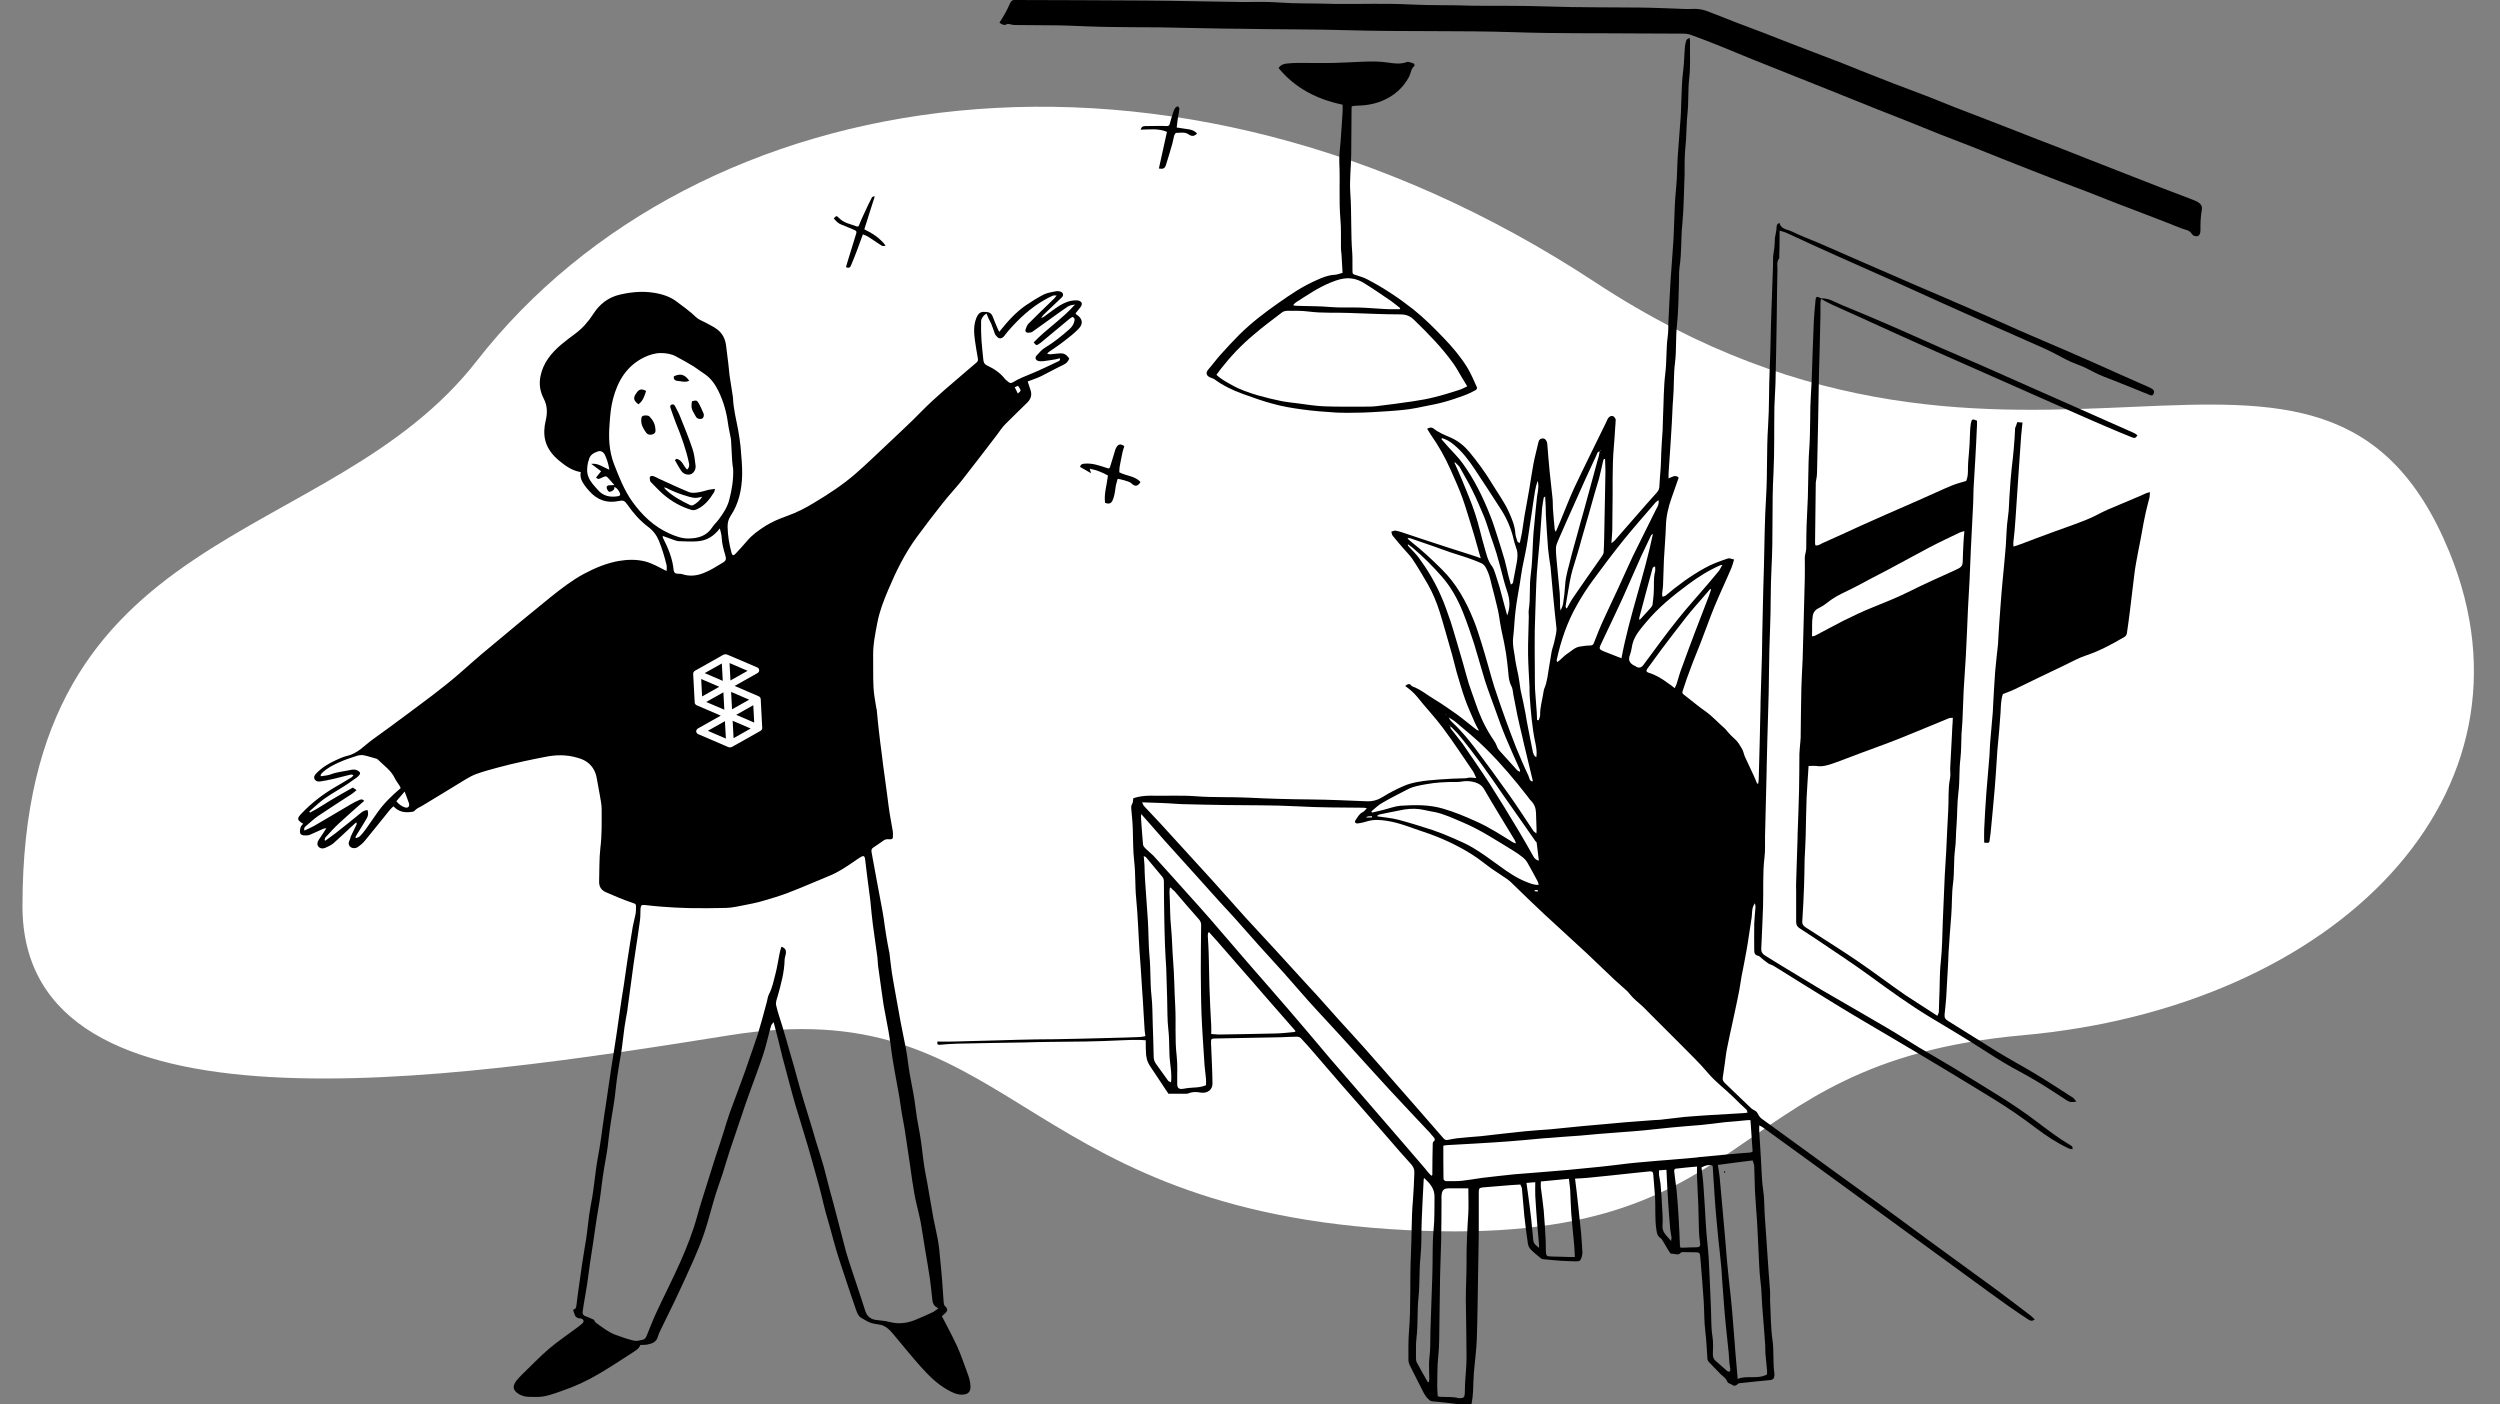 <svg width="445" height="250" viewBox="0 0 445 250" fill="none" xmlns="http://www.w3.org/2000/svg">
<rect x="0" y="0" width="445" height="250" fill="#808080" stroke="none"/>
<path d="M360 184.279C416 179.279 453.564 141.215 436 98.279C413.5 43.279 360 100.279 284 50.279C208 0.279 123.939 14.111 84.837 64.279C58.337 98.279 4 92.279 4 161.279C4 203.779 79.837 192.279 129.837 184.279C179.837 176.279 179.837 214.279 247.337 218.779C314.837 223.279 304 189.279 360 184.279Z" fill="white"/>
<g clip-path="url(#clip0)">
<path d="M177.871 59.066C179.344 57.209 180.786 55.609 182.579 54.36C183.636 53.656 184.693 52.983 185.814 52.407C186.486 52.087 187.287 51.991 188.023 51.831C188.248 51.799 188.504 51.831 188.728 51.895C189.24 52.055 189.401 52.535 189.016 52.919C188.152 53.752 187.255 54.584 186.39 55.416C186.006 55.769 185.622 56.121 185.333 56.601C185.493 56.537 185.654 56.505 185.782 56.409C186.742 55.737 187.671 54.968 188.664 54.36C189.529 53.848 190.457 53.464 191.482 53.464C191.642 53.464 191.803 53.464 191.963 53.496C192.603 53.688 192.731 54.104 192.347 54.648C192.059 55.032 191.739 55.416 191.45 55.769C191.514 55.897 191.546 55.961 191.578 55.961C192.699 56.665 192.892 57.626 191.963 58.554C191.194 59.354 190.265 60.059 189.401 60.731C188.504 61.435 187.543 62.044 186.646 62.684C186.582 62.748 186.518 62.812 186.39 62.972C186.614 63.004 186.742 63.068 186.903 63.068C187.447 63.036 187.959 62.94 188.504 62.908C189.369 62.844 189.753 63.036 190.329 63.804C190.137 64.349 189.817 64.701 189.24 64.957C187.959 65.565 186.71 66.269 185.429 66.91C184.661 67.294 183.828 67.55 182.931 67.902C183.091 68.414 183.252 68.895 183.412 69.375C183.732 70.239 183.508 71.007 182.899 71.616C181.586 72.928 180.241 74.177 178.96 75.49C178.384 76.066 177.935 76.77 177.455 77.41C175.341 80.164 173.227 82.949 171.081 85.67C170.025 86.983 168.84 88.231 167.815 89.544C166.213 91.561 164.676 93.578 163.171 95.626C161.057 98.508 159.488 101.709 158.111 104.975C157.31 106.864 156.574 108.752 156.189 110.737C155.805 112.722 155.389 114.707 155.421 116.724C155.453 118.613 155.389 120.502 155.485 122.391C155.549 123.639 155.805 124.856 155.997 126.104C155.997 126.168 156.029 126.264 156.061 126.328C156.189 127.609 156.285 128.857 156.445 130.138C156.606 131.579 156.798 133.051 156.99 134.492C157.118 135.58 157.246 136.669 157.406 137.725C157.598 139.07 157.758 140.415 157.951 141.759C158.079 142.784 158.207 143.808 158.367 144.833C158.527 145.889 158.751 146.914 158.911 147.938C158.943 148.13 158.943 148.322 158.943 148.482C158.975 149.411 158.911 149.443 157.951 149.379C157.758 149.379 157.534 149.443 157.374 149.539C156.702 149.987 156.093 150.467 155.421 150.883C155.1 151.075 155.1 151.364 155.132 151.652C155.26 152.356 155.389 153.06 155.517 153.765C155.709 154.853 155.901 155.942 156.125 157.062C156.413 158.599 156.702 160.135 156.99 161.672C157.118 162.376 157.246 163.081 157.342 163.785C157.47 164.713 157.598 165.674 157.758 166.602C157.919 167.531 158.079 168.491 158.271 169.42C158.303 169.516 158.335 169.612 158.335 169.74C158.463 170.86 158.591 172.013 158.751 173.133C159.008 174.734 159.296 176.303 159.584 177.903C159.84 179.248 160.064 180.625 160.321 181.969C160.577 183.378 160.897 184.754 161.153 186.163C161.281 186.835 161.41 187.508 161.506 188.212C161.634 189.172 161.762 190.165 161.922 191.125C162.082 192.054 162.274 192.95 162.434 193.847C162.562 194.519 162.691 195.191 162.787 195.895C162.947 196.888 163.043 197.88 163.203 198.905C163.363 199.929 163.587 200.954 163.747 201.946C163.876 202.747 164.004 203.579 164.1 204.379C164.228 205.468 164.356 206.556 164.516 207.613C164.676 208.605 164.868 209.598 165.061 210.59C165.189 211.262 165.285 211.935 165.413 212.639C165.669 214.048 165.893 215.456 166.149 216.865C166.406 218.177 166.726 219.458 166.95 220.739C167.142 221.795 167.238 222.884 167.334 223.972C167.463 225.253 167.591 226.501 167.687 227.782C167.783 229.126 167.879 230.471 167.975 231.816C168.007 232.104 168.039 232.36 168.295 232.584C168.744 232.968 168.68 233.352 168.263 233.736C168.071 233.928 167.879 234.089 167.655 234.281C168.583 236.105 169.544 237.834 170.377 239.659C171.049 241.132 171.562 242.7 172.138 244.237C172.459 245.07 172.747 245.934 172.747 246.83C172.747 247.759 172.331 248.175 171.402 248.239C170.345 248.303 169.48 247.855 168.583 247.342C166.726 246.286 165.253 244.781 163.844 243.213C162.178 241.356 160.609 239.371 159.008 237.482C158.367 236.714 157.662 235.977 156.606 235.785C156.029 235.689 155.453 235.625 154.908 235.433C154.332 235.209 153.787 234.857 153.243 234.537C152.73 234.217 152.57 233.64 152.378 233.16C151.673 231.143 151.001 229.094 150.328 227.077C149.848 225.605 149.336 224.132 148.887 222.627C148.503 221.379 148.183 220.066 147.83 218.818C147.542 217.793 147.254 216.801 146.966 215.776C146.709 214.784 146.453 213.791 146.229 212.799C145.973 211.839 145.749 210.846 145.46 209.886C145.204 208.893 144.884 207.901 144.628 206.908C144.371 206.044 144.147 205.18 143.891 204.315C143.507 203.003 143.09 201.69 142.706 200.377C142.322 199.129 141.937 197.848 141.553 196.6C141.169 195.287 140.816 193.943 140.464 192.63C140.08 191.157 139.664 189.685 139.279 188.18C139.023 187.188 138.799 186.163 138.543 185.171C138.286 184.146 138.03 183.122 137.71 181.937C137.518 182.193 137.326 182.353 137.262 182.545C136.781 184.21 136.429 185.939 135.884 187.604C135.148 189.877 134.283 192.086 133.482 194.327C133.002 195.639 132.554 196.952 132.105 198.297C131.369 200.474 130.632 202.65 129.895 204.827C129.447 206.236 129.031 207.645 128.582 209.053C128.23 210.142 127.814 211.23 127.461 212.351C127.173 213.247 126.917 214.176 126.661 215.072C126.212 216.641 125.796 218.241 125.252 219.778C124.739 221.283 124.131 222.723 123.49 224.196C122.401 226.693 121.248 229.158 120.095 231.591C119.263 233.32 118.398 235.049 117.565 236.778C117.405 237.13 117.213 237.514 117.117 237.866C116.861 238.891 116.06 239.179 115.163 239.339C114.811 239.403 114.427 239.371 113.978 239.403C113.754 240.075 113.146 240.395 112.569 240.78C110.584 242.06 108.598 243.373 106.58 244.557C104.531 245.774 102.321 246.798 100.047 247.567C98.574 248.079 97.1 248.687 95.499 248.655C94.538 248.623 93.578 248.751 92.681 248.303C92.585 248.239 92.489 248.239 92.392 248.175C91.304 247.503 91.144 246.798 91.912 245.774C92.232 245.358 92.617 244.973 92.969 244.621C94.57 243.085 96.108 241.452 97.805 240.011C99.438 238.635 101.232 237.45 102.929 236.17C103.153 236.009 103.378 235.817 103.602 235.625C104.018 235.241 103.954 234.889 103.442 234.697C103.282 234.633 103.057 234.697 102.897 234.633C102.705 234.537 102.481 234.409 102.385 234.217C102.225 233.896 102.129 233.544 102 233.128C102.609 233.032 102.577 232.552 102.641 232.072C102.737 231.079 102.897 230.119 103.025 229.158C103.217 227.782 103.41 226.405 103.602 225.061C103.762 223.972 103.954 222.916 104.114 221.859C104.242 221.091 104.37 220.354 104.466 219.586C104.627 218.466 104.723 217.313 104.883 216.193C105.043 215.136 105.235 214.112 105.427 213.055C105.555 212.287 105.651 211.518 105.748 210.782C105.876 209.79 106.004 208.797 106.132 207.805C106.292 206.716 106.484 205.66 106.676 204.603C106.804 203.835 106.9 203.067 107.029 202.33C107.157 201.338 107.285 200.345 107.445 199.321C107.541 198.521 107.669 197.752 107.797 196.952C108.021 195.415 108.246 193.911 108.47 192.374C108.662 190.997 108.886 189.589 109.11 188.212C109.334 186.835 109.527 185.427 109.751 184.05C109.975 182.545 110.167 181.041 110.391 179.568C110.584 178.192 110.808 176.783 111.032 175.406C111.256 173.934 111.448 172.461 111.672 170.988C111.993 168.971 112.281 166.954 112.633 164.938C112.761 164.201 112.986 163.497 113.114 162.761C113.21 162.28 113.21 161.768 113.21 161.256C113.21 160.968 113.05 160.872 112.793 160.776C111.929 160.488 111.064 160.167 110.199 159.815C109.463 159.527 108.758 159.175 108.021 158.887C107.093 158.535 106.612 157.894 106.644 156.902C106.708 154.917 106.644 152.9 106.868 150.915C107.157 148.61 107.093 146.305 107.093 143.968C107.093 143.104 106.868 142.239 106.74 141.375C106.58 140.447 106.388 139.518 106.228 138.558C106.036 137.405 105.523 136.445 104.627 135.741C104.114 135.324 103.442 135.068 102.769 134.876C100.847 134.3 98.894 134.332 96.94 134.748C95.691 135.004 94.442 135.228 93.193 135.516C91.56 135.869 89.959 136.253 88.325 136.701C87.14 137.021 85.987 137.341 84.834 137.757C84.162 137.982 83.553 138.334 82.945 138.686C80.351 140.255 77.788 141.855 75.162 143.424C74.682 143.712 74.169 143.872 73.785 144.32C73.689 144.448 73.465 144.512 73.273 144.512C72.056 144.705 70.935 144.512 70.038 143.52C69.814 143.744 69.558 143.936 69.365 144.192C67.86 146.049 66.387 147.906 64.882 149.731C64.561 150.115 64.177 150.435 63.761 150.723C63.344 151.043 62.8 151.043 62.416 150.787C62.031 150.499 61.967 150.051 62.224 149.571C62.352 149.315 62.384 148.994 62.512 148.738C62.832 148.066 63.152 147.426 63.473 146.753C63.505 146.657 63.505 146.561 63.409 146.369C63.056 146.689 62.704 147.01 62.352 147.33C61.359 148.258 60.366 149.219 59.341 150.115C58.925 150.467 58.38 150.691 57.9 150.915C57.452 151.107 56.939 151.043 56.651 150.659C56.395 150.307 56.491 149.859 56.747 149.475C57.195 148.834 57.612 148.162 58.092 147.426C57.868 147.458 57.676 147.458 57.548 147.522C56.715 147.874 55.914 148.29 55.114 148.61C54.858 148.706 54.537 148.706 54.249 148.706C53.897 148.706 53.48 148.61 53.416 148.226C53.352 147.906 53.416 147.49 53.544 147.17C53.608 146.978 53.833 146.817 53.961 146.625C52.84 145.953 52.808 145.697 53.705 144.769C55.466 142.912 57.516 141.343 59.725 140.062C60.686 139.518 61.615 138.942 62.576 138.366C62.704 138.302 62.768 138.142 62.928 137.949C62.704 137.917 62.512 137.853 62.384 137.885C61.359 138.142 60.334 138.398 59.309 138.654C58.541 138.846 57.74 138.974 56.971 139.102C56.555 139.166 56.203 139.038 56.011 138.718C55.786 138.302 56.011 137.95 56.299 137.661C57.291 136.637 58.477 135.901 59.758 135.324C60.398 135.036 61.071 134.716 61.743 134.556C63.665 134.14 64.882 132.667 66.355 131.611C68.341 130.202 70.262 128.761 72.216 127.321C75.515 124.856 78.845 122.455 81.952 119.733C83.649 118.229 85.347 116.724 87.108 115.283C90.695 112.274 94.314 109.265 97.965 106.319C99.855 104.815 101.776 103.31 103.922 102.157C105.908 101.101 107.957 100.237 110.135 99.852C111.672 99.596 113.274 99.532 114.875 99.948C116.22 100.301 117.341 101.005 118.654 101.645C118.654 101.261 118.718 100.941 118.654 100.621C118.302 99.116 117.854 97.675 117.277 96.235C116.861 95.242 116.252 94.442 115.355 93.77C113.914 92.681 112.729 91.337 111.704 89.864C111.16 89.096 110.968 89 110.071 89.192C108.021 89.608 106.324 89 104.947 87.463C104.627 87.111 104.306 86.759 104.05 86.374C103.57 85.702 103.185 84.966 103.378 84.037C101.872 83.781 100.719 82.981 99.63 82.085C98.445 81.124 97.453 79.939 97.068 78.435C96.78 77.282 96.844 76.066 97.132 74.881C97.453 73.537 97.453 72.224 96.78 70.944C96.14 69.695 95.915 68.414 96.204 66.974C96.684 64.573 98.125 62.844 99.887 61.339C100.719 60.635 101.584 59.995 102.449 59.354C103.73 58.394 104.755 57.209 105.619 55.865C106.74 54.104 108.342 52.887 110.359 52.439C112.281 51.991 114.267 51.799 116.22 52.087C117.757 52.311 119.263 52.759 120.544 53.752C121.697 54.648 122.882 55.449 123.907 56.473C124.387 56.921 125.092 57.145 125.668 57.465C126.341 57.85 127.077 58.17 127.686 58.65C128.646 59.386 129.127 60.411 129.255 61.627C129.351 62.652 129.543 63.676 129.639 64.701C129.735 65.405 129.767 66.141 129.863 66.846C130.024 67.934 130.216 69.055 130.376 70.143C130.408 70.367 130.44 70.559 130.472 70.783C130.536 72.768 131.048 74.657 131.401 76.578C131.561 77.538 131.721 78.499 131.817 79.491C131.945 81.156 132.137 82.853 132.105 84.518C132.041 87.111 131.529 89.608 130.056 91.817C129.639 92.425 129.511 93.065 129.511 93.77C129.543 95.338 129.799 96.875 130.216 98.412C130.344 98.892 130.568 98.956 130.92 98.572C131.593 97.835 132.297 97.099 132.938 96.331C133.867 95.21 135.02 94.41 136.205 93.642C137.422 92.873 138.735 92.329 140.08 91.849C141.809 91.241 143.411 90.408 144.98 89.448C147.542 87.911 150.04 86.278 152.282 84.326C154.236 82.629 156.093 80.804 157.983 79.043C160 77.122 162.082 75.233 164.036 73.216C166.63 70.591 169.48 68.254 172.266 65.853C172.779 65.437 173.259 64.989 173.772 64.573C174.06 64.349 174.124 64.124 174.06 63.804C173.9 62.748 173.676 61.723 173.548 60.667C173.355 59.29 173.259 57.914 173.804 56.569C174.028 56.057 174.348 55.513 175.053 55.513C175.757 55.513 176.398 55.545 176.686 56.313C176.974 57.049 177.263 57.786 177.583 58.49C177.583 58.554 177.711 58.746 177.871 59.066ZM105.716 234.921C105.812 235.049 105.908 235.337 106.1 235.465C107.221 236.266 108.278 237.13 109.591 237.61C110.648 237.994 111.736 238.378 112.825 238.635C113.37 238.763 113.978 238.571 114.523 238.443C114.747 238.378 114.971 238.09 115.067 237.866C115.644 236.49 116.156 235.081 116.797 233.704C118.206 230.663 119.743 227.686 121.088 224.644C122.273 221.987 123.33 219.298 124.099 216.481C124.643 214.464 125.316 212.479 125.924 210.494C126.373 209.021 126.821 207.581 127.301 206.108C127.814 204.571 128.326 203.035 128.807 201.498C129.159 200.377 129.479 199.257 129.863 198.168C130.568 196.216 131.305 194.327 132.009 192.374C132.49 191.125 132.906 189.845 133.354 188.564C133.867 187.059 134.411 185.587 134.892 184.082C135.468 182.193 135.981 180.272 136.493 178.352C136.621 177.903 136.653 177.391 136.877 176.975C137.486 175.822 137.71 174.574 138.03 173.357C138.35 172.173 138.511 170.924 138.767 169.708C138.863 169.292 138.959 168.907 139.087 168.523C139.76 168.715 140.016 169.163 139.856 169.868C139.792 170.156 139.696 170.444 139.664 170.732C139.632 173.005 139.023 175.182 138.415 177.359C138.254 177.871 138.03 178.48 138.158 178.96C138.447 180.24 138.895 181.489 139.279 182.738C139.76 184.37 140.24 185.971 140.688 187.604C141.105 189.012 141.489 190.389 141.873 191.798C142.226 193.078 142.578 194.359 142.962 195.607C143.347 196.888 143.731 198.136 144.115 199.385C144.5 200.602 144.852 201.818 145.204 203.035C145.685 204.603 146.197 206.14 146.645 207.741C147.03 209.149 147.35 210.558 147.734 211.967C148.119 213.407 148.535 214.816 148.887 216.257C149.464 218.434 150.008 220.611 150.585 222.788C150.937 224.036 151.353 225.253 151.77 226.501C152.538 228.806 153.307 231.111 154.043 233.416C154.364 234.345 155.004 234.825 155.933 234.953C156.766 235.049 157.63 235.113 158.463 235.337C159.968 235.721 161.41 235.529 162.819 234.985C163.908 234.537 164.996 234.057 166.085 233.544C166.406 233.384 166.662 233.128 167.046 232.872C166.149 232.52 165.989 231.848 165.925 231.111C165.925 231.015 165.925 230.887 165.893 230.791C165.765 229.703 165.669 228.614 165.509 227.526C165.253 225.829 164.964 224.132 164.676 222.435C164.42 220.931 164.196 219.394 163.94 217.889C163.844 217.313 163.715 216.737 163.587 216.193C163.299 214.944 162.979 213.727 162.755 212.479C162.466 210.846 162.242 209.245 162.018 207.613C161.698 205.468 161.377 203.323 161.057 201.146C161.025 201.018 161.025 200.89 160.993 200.762C160.833 199.833 160.641 198.873 160.481 197.944C160.321 197.016 160.225 196.056 160.064 195.127C159.808 193.622 159.488 192.118 159.232 190.581C159.104 189.877 159.008 189.172 158.879 188.468C158.719 187.476 158.591 186.483 158.463 185.459C158.367 184.818 158.239 184.146 158.143 183.506C157.855 181.969 157.566 180.433 157.278 178.896C157.118 177.935 157.022 176.943 156.862 175.983C156.67 174.606 156.477 173.197 156.285 171.821C156.221 171.372 156.253 170.924 156.189 170.476C155.933 168.491 155.613 166.474 155.357 164.489C155.196 163.177 155.068 161.864 154.94 160.52C154.94 160.424 154.908 160.296 154.908 160.199C154.716 158.727 154.524 157.254 154.332 155.781C154.204 154.821 154.107 153.829 153.979 152.868C153.915 152.356 153.691 152.26 153.211 152.548C152.73 152.836 152.282 153.156 151.834 153.476C150.456 154.405 149.079 155.333 147.51 155.942C145.108 156.934 142.706 157.99 140.272 158.919C138.767 159.495 137.23 159.943 135.692 160.392C134.635 160.712 133.514 160.904 132.426 161.128C131.401 161.32 130.344 161.576 129.287 161.608C127.077 161.672 124.867 161.672 122.658 161.64C121.024 161.608 119.359 161.512 117.725 161.384C116.733 161.32 115.772 161.192 114.811 161.096C114.203 161.032 114.074 161.128 114.01 161.768C113.978 162.472 114.01 163.145 113.914 163.849C113.658 165.738 113.37 167.627 113.082 169.516C112.857 171.052 112.633 172.557 112.441 174.094C112.185 175.919 111.961 177.711 111.704 179.536C111.704 179.632 111.672 179.76 111.672 179.856C111.512 180.849 111.288 181.841 111.16 182.834C111 183.922 110.904 185.043 110.744 186.163C110.648 186.963 110.519 187.796 110.359 188.596C110.199 189.685 109.975 190.741 109.847 191.798C109.687 192.886 109.591 193.975 109.463 195.031C109.367 195.831 109.238 196.6 109.11 197.4C108.918 198.553 108.726 199.705 108.566 200.858C108.406 201.914 108.31 202.971 108.182 204.027C108.085 204.763 107.957 205.5 107.829 206.236C107.637 207.325 107.445 208.445 107.285 209.534C107.125 210.622 107.029 211.679 106.868 212.767C106.772 213.535 106.644 214.304 106.516 215.04C106.324 216.193 106.132 217.345 105.972 218.498C105.844 219.394 105.716 220.29 105.587 221.155C105.395 222.339 105.203 223.524 105.043 224.676C104.915 225.637 104.787 226.565 104.659 227.526C104.563 228.294 104.434 229.03 104.306 229.799C104.114 231.047 103.858 232.296 103.698 233.576C103.666 233.768 103.826 234.089 103.986 234.185C104.563 234.409 105.107 234.633 105.716 234.921ZM130.312 81.764C130.248 80.612 130.184 79.427 130.12 78.275C130.12 78.211 130.088 78.115 130.088 78.051C129.928 77.154 129.703 76.258 129.575 75.329C129.319 73.345 128.775 71.456 127.91 69.663C127.301 68.414 126.533 67.294 125.348 66.525C124.707 66.109 124.099 65.629 123.458 65.213C122.433 64.573 121.344 63.996 120.288 63.42C119.455 62.972 118.494 62.844 117.597 62.844C116.637 62.844 115.58 63.164 114.715 63.58C111.576 65.085 109.943 67.806 109.11 71.04C108.726 72.48 108.598 74.017 108.502 75.522C108.31 77.923 108.406 80.292 109.302 82.629C110.199 84.902 111.064 87.175 112.505 89.224C114.267 91.689 116.38 93.738 119.199 94.986C120.288 95.466 121.408 95.883 122.625 95.851C124.291 95.819 125.764 95.402 126.757 93.898C127.077 93.385 127.558 92.969 127.91 92.489C128.743 91.401 129.511 90.216 129.831 88.871C130.28 87.143 130.568 85.35 130.504 83.525C130.408 82.949 130.344 82.373 130.312 81.764ZM175.597 55.801C175.021 56.153 174.668 56.665 174.636 57.177C174.604 58.298 174.636 59.418 174.7 60.539C174.765 61.659 174.925 62.812 175.021 63.932C175.053 64.445 175.181 64.797 175.693 65.053C176.91 65.629 177.999 66.333 178.832 67.39C178.992 67.614 179.28 67.774 179.472 67.966C179.729 68.222 179.985 68.222 180.273 68.062C181.394 67.358 182.643 66.91 183.86 66.397C185.397 65.757 186.871 65.021 188.376 64.317C188.6 64.221 188.792 64.06 188.632 63.772C188.344 63.836 188.088 63.932 187.863 63.964C187.159 64.092 186.454 64.189 185.75 64.284C185.493 64.317 185.205 64.317 184.949 64.284C184.34 64.189 184.116 63.676 184.565 63.228C185.045 62.716 185.493 62.172 186.07 61.851C187.607 60.923 188.984 59.803 190.329 58.618C190.81 58.202 191.13 57.722 191.258 57.081C191.354 56.697 191.194 56.537 190.874 56.409C190.714 56.537 190.522 56.633 190.361 56.761C188.76 58.074 187.191 59.386 185.622 60.699C185.397 60.891 185.173 61.083 184.949 61.211C184.469 61.531 184.469 61.499 183.988 60.955C186.262 58.554 189.144 56.729 191.354 54.2C190.874 54.264 190.393 54.36 190.041 54.584C189.08 55.224 188.152 55.929 187.191 56.601C186.07 57.401 184.917 58.234 183.796 59.034C183.572 59.194 183.252 59.226 182.963 59.226C182.579 59.194 182.419 58.906 182.579 58.554C182.707 58.202 182.835 57.85 183.091 57.593C184.597 56.089 186.102 54.616 187.639 53.144C187.767 53.016 187.863 52.855 188.088 52.599C187.767 52.599 187.607 52.567 187.479 52.599C186.967 52.823 186.422 53.08 185.942 53.368C183.412 54.808 181.33 56.761 179.44 58.938C179.184 59.226 178.96 59.578 178.704 59.867C178.223 60.379 177.743 60.347 177.327 59.77C177.263 59.674 177.134 59.578 177.102 59.45C176.878 58.81 176.654 58.17 176.398 57.529C176.046 56.921 175.821 56.409 175.597 55.801ZM57.772 149.539C57.836 149.571 57.868 149.603 57.932 149.635C58.541 149.187 59.149 148.738 59.758 148.29C61.295 147.074 62.8 145.889 64.305 144.64C64.658 144.352 65.01 144.224 65.426 144.192C65.586 144.705 65.554 145.217 65.298 145.633C64.786 146.529 64.241 147.394 63.697 148.258C63.537 148.514 63.409 148.77 63.248 149.026C63.312 149.09 63.344 149.123 63.409 149.187C63.633 149.058 63.921 148.994 64.081 148.834C64.465 148.45 64.818 148.002 65.138 147.554C65.843 146.561 66.515 145.569 67.22 144.576C68.373 142.944 69.782 141.599 71.319 140.287C71.255 140.158 71.223 139.998 71.127 139.87C70.839 139.422 70.518 139.006 70.294 138.558C69.622 137.117 68.309 136.253 67.252 135.196C67.188 135.132 67.124 135.1 67.06 135.068C66.259 134.844 65.49 134.588 64.69 134.428C64.273 134.364 63.793 134.428 63.377 134.588C62.352 134.908 61.327 135.26 60.334 135.708C59.277 136.189 58.252 136.701 57.388 137.533C57.195 137.725 57.003 137.885 57.099 138.174C57.708 138.078 58.284 138.046 58.829 137.853C60.046 137.373 61.327 137.309 62.544 137.021C63.024 136.925 63.505 136.989 63.889 137.309C64.113 137.469 64.177 137.693 63.985 137.917C63.857 138.078 63.729 138.238 63.537 138.366C62.704 138.942 61.871 139.582 61.007 140.094C59.533 141.023 57.996 141.855 56.683 143.008C56.139 143.488 55.594 143.968 55.05 144.448C55.082 144.512 55.146 144.576 55.178 144.64C56.459 143.968 57.676 143.2 58.893 142.432C60.174 141.663 61.487 140.927 62.8 140.19C63.024 140.351 63.216 140.479 63.473 140.639C63.152 140.895 62.896 141.151 62.64 141.311C60.622 142.624 58.605 143.904 56.619 145.249C55.818 145.793 55.114 146.497 54.377 147.106C54.153 147.298 54.089 147.49 54.185 147.842C54.794 147.554 55.402 147.298 55.914 147.01C58.092 145.761 60.238 144.448 62.384 143.2C62.896 142.88 63.441 142.624 64.017 142.367C64.337 142.239 64.626 142.271 64.818 142.56C63.312 143.904 61.807 145.185 60.366 146.529C59.501 147.33 58.701 148.226 57.9 149.09C57.868 149.219 57.836 149.379 57.772 149.539ZM128.134 94.058C126.981 95.531 125.732 96.267 123.971 96.363C122.946 96.427 121.889 96.363 120.864 96.331C120.544 96.331 120.256 96.203 119.935 96.107C119.295 95.883 118.686 95.659 117.982 95.402C117.982 95.562 117.95 95.626 117.982 95.691C118.91 97.515 119.711 99.372 119.903 101.453C119.935 101.869 120.191 102.125 120.64 102.125C120.928 102.125 121.248 102.125 121.505 102.221C122.786 102.638 124.067 102.478 125.252 101.997C126.405 101.549 127.461 100.877 128.518 100.237C129.255 99.82 129.319 99.564 129.095 98.796C128.775 97.772 128.518 96.747 128.454 95.691C128.454 95.178 128.262 94.666 128.134 94.058ZM108.47 83.589C108.278 82.533 108.021 81.668 107.605 80.836C107.413 80.484 106.933 80.164 106.42 80.356C105.683 80.612 105.011 80.964 104.819 81.828C104.787 82.02 104.691 82.18 104.659 82.341C104.499 83.173 104.402 84.005 104.723 84.838C105.075 85.798 105.78 86.47 106.42 87.207C107.381 88.327 108.63 88.551 110.007 88.327C110.359 88.263 110.487 88.071 110.327 87.751C110.135 87.335 109.911 86.919 109.367 86.662C109.399 87.303 108.95 87.431 108.502 87.559C108.406 87.495 108.31 87.463 108.246 87.399C108.117 87.175 107.957 86.951 107.989 86.727C108.021 86.406 108.31 86.374 108.598 86.374C108.79 86.374 109.014 86.342 109.367 86.342C108.982 85.926 108.694 85.574 108.406 85.254C107.893 84.678 107.893 84.71 107.189 84.998C106.868 85.126 106.484 85.478 106.1 84.998C106.388 84.646 106.676 84.293 106.997 83.877C106.452 83.461 105.908 83.045 105.235 82.565C106.548 82.405 107.349 83.205 108.47 83.589ZM70.55 142.624C70.967 143.136 71.479 143.52 72.056 143.712C72.632 143.904 72.953 143.552 72.792 142.976C72.6 142.335 72.312 141.727 72.024 140.895C71.447 141.567 71.031 142.079 70.55 142.624ZM181.202 68.671C181.01 68.766 180.85 68.831 180.625 68.927C180.818 69.311 180.978 69.663 181.17 70.047C181.81 69.535 181.81 69.535 181.202 68.671Z" fill="black"/>
<path d="M262.773 138.494C262.549 138.013 262.421 137.661 262.229 137.341C260.435 134.716 258.674 132.027 256.784 129.498C255.375 127.609 253.742 125.912 252.301 124.087C251.692 123.319 250.955 122.711 250.123 122.102C250.571 121.75 250.923 121.59 251.244 122.07C251.276 122.102 251.308 122.134 251.372 122.166C252.877 122.711 254.062 123.735 255.407 124.535C256.752 125.336 258.001 126.232 259.282 127.129C260.435 127.961 261.524 128.889 262.645 129.754C262.805 129.882 262.965 130.01 263.254 130.042C263.029 129.594 262.741 129.146 262.549 128.697C261.941 127.289 261.3 125.912 260.788 124.471C260.211 122.871 259.763 121.238 259.282 119.637C258.994 118.613 258.77 117.588 258.482 116.564C258.097 115.219 257.713 113.875 257.329 112.53C256.976 111.346 256.656 110.129 256.272 108.944C255.727 107.216 255.023 105.519 254.126 103.95C253.261 102.446 252.365 100.941 251.404 99.5C250.923 98.796 250.283 98.188 249.706 97.515C249.098 96.779 248.457 96.075 247.881 95.338C247.753 95.146 247.721 94.89 247.657 94.634C247.913 94.57 248.137 94.442 248.361 94.442C248.778 94.506 249.194 94.634 249.578 94.762C252.172 95.626 254.735 96.491 257.329 97.323C258.994 97.868 260.659 98.38 262.325 98.924C262.709 99.052 263.093 99.18 263.574 99.372C263.318 98.476 263.093 97.772 262.901 97.035C262.613 96.043 262.357 95.05 262.037 94.058C261.46 92.233 260.948 90.408 260.307 88.615C259.699 86.919 258.93 85.254 258.193 83.589C257.233 81.412 256.08 79.363 254.703 77.41C254.478 77.058 254.254 76.706 254.03 76.322C254.446 76.066 254.863 76.034 255.151 76.258C256.08 77.026 257.201 77.442 258.29 77.923C259.571 78.499 260.627 79.363 261.524 80.42C263.029 82.245 264.407 84.133 265.624 86.15C266.616 87.783 267.769 89.352 268.57 91.112C269.114 92.329 269.627 93.546 269.723 94.858C269.755 95.37 269.947 95.883 270.107 96.395C270.139 96.491 270.331 96.555 270.524 96.651C270.652 95.979 270.812 95.402 270.908 94.826C271.068 93.834 271.196 92.841 271.356 91.849C271.484 91.016 271.677 90.184 271.805 89.352C271.933 88.583 272.093 87.783 272.221 87.015C272.477 85.51 272.669 84.037 272.958 82.533C273.214 81.22 273.566 79.939 273.854 78.659C273.95 78.307 274.111 78.115 274.495 78.051C274.911 77.987 275.135 78.211 275.296 78.563C275.36 78.723 275.424 78.915 275.424 79.107C275.552 80.74 275.68 82.341 275.84 83.973C276 85.574 276.192 87.143 276.352 88.711C276.417 89.288 276.384 89.896 276.416 90.472C276.513 91.721 276.609 92.969 276.737 94.218C276.737 94.314 276.801 94.378 276.929 94.666C277.217 93.962 277.473 93.418 277.698 92.873C278.53 90.888 279.299 88.84 280.196 86.887C282.021 83.013 283.943 79.171 285.832 75.297C285.96 75.073 286.024 74.817 286.153 74.593C286.409 74.113 286.889 73.889 287.241 74.145C287.402 74.273 287.562 74.497 287.594 74.689C287.594 75.201 287.53 75.682 287.498 76.194C287.434 77.25 287.37 78.307 287.273 79.395C286.921 83.269 287.113 87.175 287.017 91.048C286.985 92.201 287.017 93.353 286.985 94.474C286.953 95.178 286.889 95.883 286.825 96.683C287.017 96.523 287.209 96.427 287.338 96.299C289.259 94.09 291.181 91.881 293.102 89.704C293.711 88.999 294.319 88.327 294.928 87.655C295.248 87.303 295.376 86.919 295.376 86.438C295.408 85.414 295.536 84.357 295.6 83.333C295.664 82.469 295.664 81.572 295.696 80.708C295.76 79.299 295.857 77.891 295.953 76.482C295.985 75.746 295.985 74.977 296.017 74.241C296.145 71.616 296.113 68.959 296.433 66.365C296.689 64.22 296.561 62.075 296.849 59.931C296.977 59.066 296.945 58.17 296.977 57.305C297.106 54.84 297.202 52.375 297.362 49.91C297.522 47.509 297.714 45.14 297.874 42.739C297.938 42.002 297.906 41.234 297.97 40.498C298.066 38.129 298.098 35.76 298.355 33.391C298.547 31.502 298.515 29.613 298.643 27.724C298.803 25.451 298.995 23.178 299.155 20.905C299.219 20.137 299.219 19.368 299.251 18.6C299.347 16.487 299.347 14.406 299.636 12.325C299.796 10.981 299.796 9.636 299.924 8.291C299.956 7.907 300.052 7.491 300.18 7.139C300.244 6.979 300.5 6.915 300.757 6.723C300.789 7.171 300.853 7.427 300.821 7.683C300.789 9.732 300.917 11.813 300.693 13.83C300.436 15.943 300.596 18.088 300.372 20.201C300.212 21.737 300.212 23.274 300.116 24.811C300.084 25.611 299.956 26.38 299.924 27.18C299.86 28.076 299.86 28.973 299.86 29.901C299.86 30.253 299.86 30.605 299.86 30.925C299.732 33.967 299.732 37.008 299.444 40.018C299.187 42.515 299.347 45.012 298.963 47.509C298.835 48.373 298.899 49.27 298.867 50.134C298.771 52.759 298.771 55.416 298.483 58.042C298.259 60.187 298.419 62.364 298.162 64.477C297.874 66.686 298.002 68.894 297.81 71.072C297.682 72.48 297.682 73.889 297.586 75.297C297.49 76.834 297.394 78.371 297.298 79.907C297.202 81.316 297.106 82.725 297.01 84.133C296.977 84.454 297.01 84.774 297.01 85.158C297.65 84.902 298.227 84.421 298.803 85.03C298.387 86.246 297.938 87.463 297.522 88.679C296.945 90.312 296.561 91.977 296.529 93.706C296.465 95.691 296.273 97.675 296.177 99.66C296.113 101.197 296.081 102.766 296.017 104.302C295.985 104.783 295.889 105.231 295.857 105.711C295.857 105.871 295.889 106.063 295.921 106.223C296.113 106.159 296.305 106.127 296.465 106.031C298.611 104.206 300.885 102.542 303.351 101.165C304.696 100.397 306.137 99.884 307.578 99.404C307.834 99.308 308.219 99.5 308.667 99.596C308.475 100.173 308.379 100.653 308.187 101.101C307.194 103.438 306.105 105.711 305.144 108.048C304.28 110.161 303.543 112.306 302.71 114.419C302.134 115.924 301.493 117.396 300.949 118.901C300.468 120.149 300.02 121.43 299.604 122.711C299.347 123.447 299.411 123.415 300.084 123.927C301.269 124.824 302.358 125.784 303.575 126.616C304.824 127.513 305.849 128.665 307.002 129.658C307.226 129.85 307.418 130.138 307.61 130.362C307.963 130.778 308.347 131.13 308.763 131.515C309.34 131.995 309.724 132.699 310.108 133.339C310.333 133.756 310.397 134.236 310.589 134.684C311.101 135.805 311.646 136.925 312.158 138.046C312.382 138.526 312.574 139.006 312.767 139.486C312.831 139.486 312.895 139.486 312.959 139.486C312.991 139.23 313.055 138.942 313.055 138.686C313.183 134.3 313.279 129.914 313.375 125.496C313.375 125.336 313.375 125.176 313.375 125.016C313.439 122.519 313.535 120.021 313.599 117.524C313.599 117.14 313.631 116.788 313.631 116.404C313.663 114.099 313.695 111.762 313.759 109.457C313.823 106.543 313.887 103.598 313.984 100.685C314.08 96.587 314.112 92.489 314.368 88.391C314.624 84.197 314.432 80.035 314.72 75.842C314.944 72.448 314.848 69.023 315.008 65.629C315.169 62.364 315.169 59.098 315.297 55.801C315.393 53.047 315.489 50.326 315.585 47.573C315.617 46.933 315.585 46.292 315.617 45.652C315.649 45.14 315.777 44.628 315.841 44.083C315.905 43.507 315.905 42.931 315.937 42.323C315.969 42.002 316.097 41.682 316.129 41.33C316.161 41.074 316.225 40.818 316.225 40.562C316.225 40.178 316.257 39.889 316.738 39.665C317.026 40.85 318.179 40.818 319.012 41.234C320.581 42.002 322.214 42.611 323.816 43.283C326.474 44.436 329.1 45.588 331.726 46.741C334.833 48.085 337.971 49.462 341.078 50.806C344.409 52.247 347.771 53.656 351.102 55.128C353.921 56.345 356.707 57.593 359.493 58.842C362.536 60.155 365.61 61.467 368.653 62.78C371.503 64.028 374.353 65.277 377.172 66.558C378.965 67.358 380.759 68.158 382.52 68.927C382.744 69.023 382.969 69.119 383.161 69.279C383.481 69.503 383.481 69.823 383.321 70.143C383.193 70.431 382.969 70.431 382.648 70.303C380.503 69.407 378.357 68.574 376.211 67.71C375.058 67.262 373.873 66.846 372.784 66.269C371.823 65.757 370.863 65.277 369.838 64.893C368.364 64.38 367.019 63.612 365.642 62.876C364.041 62.043 362.376 61.371 360.742 60.635C358.244 59.514 355.746 58.426 353.216 57.305C350.654 56.153 348.124 55.032 345.562 53.88C343.064 52.759 340.565 51.607 338.067 50.486C334.352 48.822 330.637 47.189 326.922 45.524C323.976 44.212 321.061 42.867 318.147 41.522C317.763 41.33 317.346 41.234 316.77 41.042C316.77 41.49 316.77 41.746 316.77 42.035C316.77 43.219 316.738 44.436 316.706 45.62C316.706 45.748 316.738 45.908 316.674 46.004C316.225 46.612 316.386 47.285 316.386 47.925C316.321 50.87 316.289 53.784 316.257 56.729C316.193 60.603 316.129 64.445 316.033 68.318C316.001 69.695 315.873 71.072 315.841 72.448C315.777 76.354 315.873 80.292 315.681 84.197C315.361 89.832 315.649 95.434 315.329 101.069C315.136 104.655 315.233 108.24 315.072 111.858C314.848 116.948 314.912 122.038 314.72 127.097C314.592 130.33 314.56 133.531 314.464 136.765C314.464 136.861 314.464 136.989 314.464 137.085C314.368 140.991 314.272 144.897 314.176 148.834C314.144 150.083 314.24 151.363 314.08 152.58C313.727 155.493 313.919 158.439 313.823 161.352C313.727 163.849 313.631 166.346 313.503 168.843C313.471 169.42 313.695 169.772 314.144 170.06C315.425 170.828 316.674 171.661 317.987 172.429C320.069 173.677 322.118 174.926 324.2 176.175C328.043 178.416 331.918 180.625 335.73 182.866C337.715 184.018 339.637 185.267 341.59 186.451C344.409 188.148 347.291 189.749 350.077 191.509C354.273 194.103 358.532 196.6 362.44 199.577C364.393 201.05 366.347 202.554 368.461 203.803C368.685 203.931 369.037 204.059 368.877 204.571C368.621 204.507 368.364 204.507 368.14 204.379C366.155 203.451 364.329 202.234 362.568 200.922C360.006 198.969 357.379 197.144 354.625 195.479C351.839 193.782 349.053 192.054 346.266 190.389C343.096 188.468 339.925 186.611 336.754 184.722C333.392 182.738 330.029 180.785 326.698 178.736C323.047 176.495 319.396 174.222 315.745 171.949C315.457 171.757 315.104 171.693 314.816 171.533C314.368 171.244 313.984 170.892 313.567 170.572C313.343 170.412 313.183 170.156 312.927 170.124C312.35 169.996 312.254 169.612 312.254 169.131C312.254 167.563 312.222 165.994 312.254 164.425C312.286 163.433 312.414 162.472 312.478 161.48C312.478 161.288 312.446 161.096 312.382 160.776C311.774 161.576 311.902 162.44 311.806 163.241C311.646 164.361 311.453 165.482 311.293 166.602C311.165 167.467 311.037 168.331 310.877 169.195C310.717 170.06 310.557 170.892 310.397 171.757C310.268 172.397 310.14 173.037 310.012 173.709C309.852 174.542 309.756 175.406 309.596 176.239C309.34 177.583 309.051 178.928 308.763 180.272C308.635 180.881 308.507 181.457 308.379 182.065C308.059 183.57 307.706 185.075 307.418 186.579C307.226 187.508 307.13 188.468 307.002 189.397C306.874 190.197 306.778 191.029 306.649 191.83C306.585 192.182 306.714 192.47 307.002 192.758C308.571 194.231 310.108 195.767 311.678 197.24C311.998 197.56 312.574 197.688 312.767 198.04C312.991 198.457 313.183 198.809 313.535 199.097C314.624 199.897 315.713 200.666 316.802 201.466C320.101 203.867 323.367 206.236 326.666 208.637C329.292 210.526 331.918 212.415 334.545 214.336C337.363 216.385 340.149 218.466 342.935 220.514C347.099 223.556 351.294 226.597 355.458 229.639C357.443 231.111 359.397 232.616 361.383 234.121C361.639 234.313 361.895 234.569 362.183 234.857C361.767 235.209 361.383 235.113 361.062 234.889C359.909 234.121 358.725 233.352 357.604 232.552C355.009 230.727 352.479 228.838 349.917 226.981C347.707 225.381 345.498 223.748 343.288 222.147C340.053 219.778 336.818 217.409 333.584 215.072C330.061 212.511 326.538 209.95 323.047 207.389C319.972 205.148 316.898 202.907 313.823 200.698C313.663 200.57 313.471 200.505 313.151 200.313C313.151 200.794 313.119 201.146 313.151 201.466C313.247 203.227 313.375 204.955 313.471 206.716C313.567 208.477 313.599 210.238 313.855 211.967C314.112 213.663 314.016 215.36 314.176 217.057C314.304 218.786 314.4 220.514 314.528 222.211C314.688 224.74 314.88 227.302 315.072 229.831C315.104 230.375 315.072 230.887 315.072 231.431C315.201 233.832 315.169 236.266 315.521 238.667C315.777 240.619 315.553 242.54 315.841 244.461C315.873 244.653 315.841 244.845 315.809 245.005C315.777 245.422 315.553 245.582 315.136 245.646C313.375 245.806 311.614 245.998 309.852 246.19C309.692 246.222 309.5 246.19 309.404 246.286C309.051 246.638 308.731 246.798 308.283 246.478C307.963 246.254 307.546 246.286 307.354 245.742C307.194 245.294 306.649 244.973 306.297 244.621C305.593 243.917 304.888 243.181 304.215 242.476C304.087 242.348 303.927 242.124 303.927 241.932C303.799 240.363 303.767 238.795 303.575 237.258C303.319 235.337 303.383 233.448 303.255 231.527C303.095 229.03 302.87 226.533 302.678 224.068C302.646 223.844 302.646 223.652 302.614 223.428C302.582 223.108 302.422 222.948 302.102 222.916C301.237 222.884 300.34 222.884 299.476 222.884C299.379 222.884 299.219 222.916 299.187 222.98C298.707 223.556 298.098 223.108 297.522 223.172C297.394 223.172 297.234 222.98 297.138 222.819C296.817 222.339 296.561 221.827 296.241 221.315C296.017 220.995 295.857 220.578 295.536 220.354C295.056 220.034 294.96 219.618 294.864 219.074C294.511 216.993 294.736 214.88 294.576 212.767C294.479 211.55 294.383 210.334 294.287 209.117C294.255 208.573 294.095 208.477 293.583 208.509C292.558 208.605 291.533 208.733 290.508 208.829C287.85 209.117 285.16 209.405 282.502 209.662C281.797 209.726 281.092 209.758 280.356 209.79C280.452 210.526 280.548 211.198 280.612 211.839C280.708 212.799 280.836 213.727 280.932 214.688C281.092 216.321 281.285 217.953 281.445 219.586C281.541 220.707 281.605 221.827 281.669 222.948C281.669 223.204 281.605 223.492 281.541 223.748C281.349 224.42 281.156 224.548 280.452 224.516C279.587 224.484 278.754 224.484 277.89 224.42C276.801 224.356 275.712 224.228 274.623 224.132C274.431 224.1 274.239 223.972 274.111 223.844C273.534 223.364 272.926 222.884 272.413 222.339C272.189 222.083 271.997 221.699 271.965 221.347C271.709 219.682 271.516 218.049 271.324 216.385C271.164 214.784 271.068 213.215 270.908 211.614C270.876 211.294 270.684 211.006 270.62 210.846C269.467 210.91 268.442 210.974 267.449 211.07C266.296 211.166 265.111 211.262 263.958 211.358C263.35 211.422 263.222 211.55 263.222 212.159C263.222 214.656 263.222 217.185 263.222 219.682C263.19 222.211 263.126 224.74 263.093 227.27C263.029 230.983 262.997 234.665 262.869 238.378C262.805 240.331 262.517 242.284 262.357 244.237C262.261 245.39 262.261 246.574 262.197 247.759C262.165 248.431 262.069 249.071 261.973 249.712C261.909 250.192 261.46 250.16 261.14 250.16C260.788 250.16 260.403 250.032 260.051 250C259.09 249.872 258.097 249.776 257.137 249.648C256.368 249.551 255.599 249.519 254.831 249.423C254.639 249.391 254.446 249.231 254.318 249.103C253.614 248.495 253.293 247.663 252.877 246.862C252.237 245.582 251.596 244.333 250.955 243.053C250.795 242.732 250.699 242.348 250.699 241.996C250.699 240.331 250.667 238.699 250.795 237.034C251.18 232.424 250.923 227.814 251.148 223.204C251.308 220.034 251.212 216.865 251.5 213.695C251.628 212.063 251.692 210.398 251.756 208.765C251.788 208.125 251.564 207.645 251.148 207.197C249.803 205.724 248.489 204.219 247.176 202.682C245.415 200.666 243.685 198.681 241.924 196.664C240.867 195.447 239.81 194.263 238.753 193.046C237.088 191.125 235.423 189.172 233.757 187.252C233.021 186.419 232.316 185.587 231.547 184.786C231.387 184.626 231.099 184.53 230.843 184.53C229.946 184.53 229.049 184.594 228.121 184.626C227.576 184.658 227.064 184.626 226.519 184.658C223.124 184.722 219.762 184.786 216.367 184.85C215.598 184.85 215.534 184.915 215.566 185.683C215.566 185.715 215.566 185.747 215.566 185.747C215.662 188.116 215.79 190.453 215.822 192.822C215.854 193.975 214.926 194.647 213.773 194.487C213.036 194.359 212.3 194.295 211.563 194.615C211.467 194.647 211.371 194.679 211.243 194.679C210.122 194.679 209.001 194.679 207.976 194.679C207.111 193.366 206.279 192.118 205.446 190.869C205.094 190.325 204.677 189.781 204.389 189.204C204.165 188.756 204.069 188.244 204.005 187.764C203.941 186.931 203.941 186.067 203.941 185.171C203.492 185.139 203.108 185.107 202.756 185.107C201.731 185.107 200.674 185.107 199.649 185.171C195.358 185.395 191.066 185.427 186.774 185.459C185.269 185.459 183.796 185.523 182.291 185.555C178.255 185.619 174.252 185.683 170.217 185.779C169.224 185.811 168.263 185.875 167.27 185.971C166.918 186.003 166.79 185.875 166.854 185.395C167.783 185.395 168.712 185.427 169.64 185.395C172.459 185.331 175.277 185.235 178.095 185.171C180.241 185.107 182.355 185.043 184.501 185.011C185.654 184.979 186.806 185.011 187.927 184.979C191.162 184.915 194.365 184.85 197.599 184.754C199.329 184.722 201.058 184.658 202.788 184.594C203.14 184.594 203.46 184.498 203.877 184.434C203.813 184.05 203.78 183.73 203.748 183.41C203.684 182.545 203.652 181.649 203.588 180.785C203.492 179.088 203.396 177.391 203.268 175.694C203.14 173.485 202.98 171.308 202.82 169.099C202.628 166.058 202.531 162.985 202.243 159.943C202.019 157.734 202.147 155.525 201.891 153.348C201.667 151.395 201.699 149.475 201.635 147.554C201.603 146.401 201.475 145.217 201.378 144.064C201.346 143.712 201.314 143.424 201.539 143.072C201.699 142.816 201.667 142.431 201.731 142.079C202.724 141.759 203.716 141.631 204.773 141.631C207.431 141.695 210.122 141.535 212.78 141.727C215.919 141.983 219.057 141.823 222.196 141.983C225.911 142.175 229.658 142.271 233.373 142.303C236.64 142.335 239.938 142.495 243.205 142.624C244.326 142.688 245.255 142.399 246.184 141.823C247.336 141.087 248.553 140.479 249.803 139.934C250.635 139.55 251.564 139.326 252.461 139.166C253.678 138.942 254.927 138.846 256.176 138.75C257.777 138.622 259.378 138.558 260.948 138.526C261.588 138.334 262.069 138.43 262.773 138.494ZM257.521 127.385C257.457 127.321 257.393 127.257 257.329 127.161C257.329 127.193 257.297 127.193 257.297 127.225C257.393 127.257 257.489 127.321 257.521 127.385C257.649 127.481 257.745 127.577 257.841 127.673C258.001 127.897 258.097 128.185 258.29 128.345C259.859 129.818 261.236 131.419 262.517 133.115C264.567 135.837 266.584 138.622 268.57 141.407C270.075 143.52 271.484 145.729 272.926 147.874C273.022 148.034 273.214 148.13 273.47 148.354C273.502 147.97 273.534 147.714 273.502 147.49C273.47 146.529 273.438 145.569 273.406 144.64C273.374 143.84 273.118 143.136 272.541 142.56C272.317 142.335 272.093 142.047 271.901 141.759C269.595 138.782 267.161 135.901 264.471 133.243C262.805 131.579 260.948 130.074 259.122 128.537C258.706 128.185 258.225 127.929 257.777 127.641C257.745 127.577 257.649 127.481 257.521 127.385ZM258.193 129.274C258.129 129.21 258.033 129.146 257.969 129.049C257.969 129.081 257.937 129.081 257.937 129.113C258.033 129.178 258.129 129.21 258.193 129.274C258.065 129.69 258.45 129.914 258.642 130.202C259.186 130.938 259.795 131.643 260.339 132.379C261.973 134.78 263.638 137.149 265.207 139.582C266.969 142.335 268.666 145.121 270.331 147.906C271.228 149.379 272.029 150.851 272.894 152.356C273.086 152.708 273.31 153.06 273.918 153.188C273.79 152.068 273.662 151.043 273.534 150.051C273.534 149.923 273.406 149.827 273.31 149.731C272.509 148.578 271.677 147.394 270.876 146.241C269.787 144.672 268.666 143.104 267.577 141.535C265.015 137.789 262.421 134.108 259.507 130.618C259.09 130.138 258.61 129.722 258.193 129.274ZM284.743 80.356C284.295 80.388 284.263 80.836 284.135 81.092C282.79 83.941 281.509 86.823 280.228 89.704C279.267 91.849 278.306 93.994 277.377 96.139C277.185 96.587 276.961 97.099 276.961 97.547C276.929 98.444 277.057 99.34 277.121 100.237C277.281 102.029 277.473 103.822 277.634 105.615C277.698 106.447 277.666 107.312 277.698 108.176C277.698 108.336 277.762 108.496 277.794 108.656C278.018 108.208 278.178 107.792 278.242 107.376C278.402 106.287 278.53 105.231 278.594 104.142C278.69 102.382 279.299 100.717 279.683 99.02C279.939 97.931 280.292 96.843 280.58 95.755C280.836 94.826 281.092 93.866 281.349 92.937C281.733 91.593 282.117 90.248 282.469 88.903C282.726 88.007 282.95 87.111 283.206 86.214C283.59 84.774 284.007 83.333 284.391 81.86C284.583 81.38 284.647 80.836 284.743 80.356C284.807 80.292 284.871 80.228 284.936 80.164C284.904 80.164 284.904 80.132 284.871 80.132C284.839 80.196 284.807 80.26 284.743 80.356ZM203.3 142.816C203.428 143.104 203.492 143.296 203.588 143.424C204.549 144.48 205.542 145.473 206.503 146.529C209.609 149.923 212.716 153.348 215.822 156.742C217.808 158.919 219.73 161.16 221.715 163.337C223.509 165.29 225.334 167.243 227.128 169.195C228.793 171.02 230.427 172.813 232.092 174.638C232.957 175.566 233.821 176.495 234.654 177.423C235.871 178.8 237.088 180.176 238.337 181.553C239.81 183.186 241.315 184.786 242.757 186.419C244.838 188.756 246.888 191.125 248.97 193.494C251.596 196.504 254.254 199.513 256.88 202.554C257.105 202.843 257.329 202.971 257.681 202.907C258.225 202.811 258.77 202.682 259.314 202.618C260.756 202.458 262.229 202.362 263.67 202.234C266.264 201.946 268.826 201.626 271.42 201.37C272.926 201.21 274.431 201.146 275.936 201.018C277.858 200.826 279.811 200.634 281.733 200.441C283.046 200.313 284.391 200.217 285.704 200.089C286.889 199.993 288.074 199.865 289.259 199.769C290.924 199.641 292.59 199.513 294.287 199.385C294.672 199.353 295.088 199.353 295.472 199.321C296.945 199.161 298.419 198.969 299.892 198.809C301.365 198.681 302.87 198.585 304.344 198.489C306.329 198.361 308.315 198.264 310.333 198.136C310.557 198.136 310.781 198.072 311.069 198.04C310.973 197.816 310.973 197.624 310.877 197.528C310.108 196.792 309.308 196.088 308.571 195.319C307.098 193.846 305.4 192.63 304.023 190.997C302.486 189.172 300.725 187.508 299.059 185.811C298.002 184.722 296.881 183.666 295.825 182.577C295.152 181.905 294.479 181.233 293.807 180.561C293.134 179.888 292.494 179.184 291.757 178.576C291.021 177.967 290.38 177.327 289.804 176.591C289.74 176.495 289.643 176.431 289.579 176.367C288.843 175.694 288.074 175.022 287.338 174.35C285.704 172.813 284.103 171.244 282.469 169.708C279.939 167.371 277.377 165.034 274.847 162.697C272.99 160.968 271.196 159.207 269.371 157.446C269.05 157.126 268.73 156.806 268.378 156.55C267.449 155.91 266.488 155.301 265.56 154.661C264.343 153.797 263.222 152.836 261.973 152.068C259.314 150.403 256.464 149.09 253.486 148.098C251.212 147.362 249.034 146.401 246.664 146.081C245.607 145.921 244.486 145.857 243.429 146.177C242.885 146.337 242.308 146.497 241.732 146.561C241.219 146.625 241.027 146.305 241.348 145.889C241.7 145.409 241.956 144.833 242.597 144.544C242.853 144.416 243.013 144.16 243.301 143.872C243.013 143.808 242.885 143.776 242.757 143.776C238.753 143.744 234.782 143.744 230.779 143.52C226.583 143.296 222.356 143.36 218.16 143.296C215.566 143.264 213.004 143.2 210.41 143.136C210.186 143.136 209.93 143.104 209.705 143.104C207.56 142.944 205.542 142.88 203.3 142.816ZM256.912 203.931C256.912 205.916 256.912 207.901 256.944 209.854C256.944 209.982 257.201 210.238 257.329 210.238C258.322 210.238 259.314 210.27 260.275 210.174C261.46 210.046 262.645 209.822 263.83 209.662C265.752 209.438 267.673 209.213 269.595 209.021C271.068 208.893 272.541 208.797 274.047 208.669C275.712 208.541 277.377 208.381 279.043 208.253C280.996 208.061 282.95 207.869 284.904 207.677C286.537 207.517 288.17 207.293 289.804 207.1C290.828 206.972 291.853 206.908 292.878 206.812C294.287 206.684 295.696 206.556 297.074 206.46C298.675 206.332 300.308 206.172 301.91 206.044C302.038 206.044 302.166 206.012 302.294 205.98C304.087 205.82 305.881 205.628 307.706 205.468C308.987 205.34 310.301 205.244 311.582 205.148C311.678 205.148 311.774 205.052 311.966 204.955C311.838 203.131 311.71 201.242 311.582 199.385C311.325 199.385 311.197 199.385 311.069 199.385C309.788 199.513 308.475 199.641 307.194 199.737C307.162 199.737 307.13 199.737 307.13 199.737C305.689 199.897 304.247 200.121 302.774 200.249C301.013 200.409 299.219 200.506 297.458 200.698C295.825 200.858 294.191 201.05 292.558 201.21C291.245 201.338 289.9 201.434 288.587 201.53C287.209 201.626 285.832 201.754 284.455 201.85C283.398 201.946 282.341 202.042 281.285 202.138C279.427 202.266 277.569 202.394 275.712 202.554C275.167 202.586 274.591 202.618 274.047 202.682C272.221 202.843 270.396 203.035 268.57 203.163C266.616 203.323 264.631 203.419 262.677 203.547C260.948 203.643 259.218 203.739 257.521 203.835C257.361 203.835 257.201 203.899 256.912 203.931ZM254.767 209.277C254.831 209.245 254.895 209.213 254.959 209.149C254.959 208.861 254.959 208.573 254.959 208.285C254.959 206.78 254.991 205.308 255.023 203.803C255.023 203.611 255.023 203.355 255.119 203.259C255.599 202.875 255.343 202.586 255.055 202.266C254.863 202.074 254.703 201.85 254.542 201.658C252.14 199.097 249.738 196.568 247.368 194.007C245.287 191.766 243.269 189.493 241.187 187.22C239.49 185.331 237.793 183.474 236.063 181.617C235.006 180.465 233.949 179.344 232.925 178.191C231.451 176.527 230.01 174.862 228.537 173.197C227 171.5 225.462 169.804 223.925 168.107C222.516 166.506 221.107 164.906 219.698 163.337C218.865 162.408 217.968 161.48 217.136 160.552C215.726 158.983 214.317 157.414 212.908 155.845C211.05 153.765 209.161 151.716 207.303 149.635C205.958 148.098 204.613 146.561 203.14 144.897C203.108 145.281 203.076 145.505 203.108 145.729C203.204 147.266 203.332 148.802 203.46 150.339C203.492 150.595 203.716 150.851 203.909 151.043C204.357 151.492 204.869 151.876 205.318 152.324C207.335 154.533 209.321 156.774 211.339 159.015C212.716 160.552 214.125 162.088 215.502 163.689C217.808 166.346 220.114 169.067 222.42 171.725C224.694 174.35 227 176.943 229.274 179.6C231.804 182.545 234.302 185.491 236.8 188.468C238.369 190.293 239.938 192.118 241.508 193.911C244.294 197.112 247.08 200.345 249.835 203.547C251.148 205.052 252.429 206.588 253.742 208.093C254.03 208.509 254.414 208.893 254.767 209.277ZM305.785 207.357C305.913 208.285 306.073 209.117 306.137 209.95C306.265 211.23 306.361 212.543 306.489 213.855C306.682 216.128 306.906 218.402 307.098 220.675C307.226 222.179 307.322 223.684 307.482 225.221C307.642 227.045 307.866 228.87 308.059 230.695C308.187 231.976 308.315 233.224 308.411 234.505C308.539 236.105 308.667 237.738 308.795 239.339C308.827 239.755 308.859 240.203 308.891 240.619C309.019 242.188 309.148 243.789 309.308 245.454C310.941 244.749 312.831 245.582 314.528 244.653C314.528 244.429 314.56 244.173 314.528 243.885C314.432 242.892 314.336 241.868 314.24 240.876C314.208 240.395 314.24 239.915 314.208 239.435C314.048 237.066 313.855 234.729 313.663 232.36C313.567 230.951 313.567 229.575 313.375 228.166C313.119 226.181 313.119 224.132 312.991 222.115C312.895 220.611 312.863 219.074 312.767 217.569C312.638 215.68 312.478 213.823 312.382 211.935C312.318 210.494 312.318 209.053 312.254 207.613C312.254 207.261 312.062 206.94 311.966 206.556C309.852 206.812 307.898 207.068 305.785 207.357ZM261.364 211.518C260.243 211.518 259.122 211.518 258.001 211.518C256.976 211.518 256.656 211.839 256.592 212.863C256.56 213.119 256.592 213.407 256.592 213.663C256.56 216 256.592 218.337 256.528 220.707C256.496 222.82 256.368 224.964 256.336 227.077C256.272 230.055 256.272 233.032 256.208 236.041C256.176 237.802 256.208 239.595 256.016 241.356C255.823 243.149 255.856 244.973 255.823 246.766C255.823 247.374 255.888 247.951 255.92 248.527C256.112 248.591 256.176 248.623 256.272 248.623C257.393 248.719 258.546 248.559 259.667 248.879C259.731 248.911 259.827 248.879 259.891 248.879C260.531 248.847 260.691 248.719 260.724 248.079C260.756 247.407 260.756 246.734 260.788 246.094C260.884 244.589 261.044 243.085 261.044 241.548C261.044 238.154 260.948 234.729 260.916 231.335C260.916 229.19 261.044 227.013 261.044 224.868C261.012 221.859 261.172 218.85 261.364 215.872C261.428 214.464 261.364 213.023 261.364 211.518ZM208.392 157.99C208.328 157.99 208.296 158.022 208.232 158.022C208.2 158.279 208.168 158.567 208.168 158.823C208.296 160.904 208.232 163.017 208.456 165.13C208.649 167.05 208.649 169.003 208.809 170.924C209.033 173.645 209.033 176.399 209.193 179.12C209.353 182.065 209.097 185.011 209.449 187.956C209.641 189.621 209.513 191.317 209.545 192.982C209.545 193.686 209.898 193.911 210.538 193.814C211.147 193.686 211.787 193.622 212.428 193.59C213.164 193.558 213.901 193.494 214.669 193.174C214.669 192.79 214.701 192.438 214.669 192.054C214.605 191.253 214.477 190.485 214.413 189.685C214.221 186.643 213.997 183.602 213.869 180.529C213.773 177.999 213.773 175.47 213.741 172.941C213.741 170.188 213.773 167.403 213.805 164.649C213.805 164.265 213.677 163.945 213.42 163.657C211.947 161.992 210.506 160.327 209.065 158.631C208.809 158.439 208.584 158.215 208.392 157.99ZM250.539 95.755C250.635 95.883 250.635 95.979 250.699 96.011C250.859 96.171 251.02 96.299 251.18 96.427C253.101 97.931 254.895 99.596 256.624 101.325C259.25 103.918 260.98 107.056 262.325 110.417C262.869 111.762 263.286 113.138 263.734 114.547C264.15 115.892 264.535 117.236 264.919 118.581C265.271 119.797 265.592 121.046 265.976 122.23C266.648 124.279 267.353 126.328 268.09 128.345C268.666 129.914 269.243 131.483 269.851 133.019C270.556 134.716 271.26 136.413 272.061 138.078C272.221 138.43 272.221 139.006 272.765 139.102C272.798 139.038 272.83 139.006 272.83 138.942C272.445 137.309 272.029 135.676 271.645 134.012C271.388 133.019 271.164 131.995 270.94 131.002C270.652 129.786 270.364 128.601 270.107 127.385C269.851 126.136 269.627 124.888 269.371 123.639C269.275 123.127 269.275 122.551 269.018 122.102C268.602 121.302 268.538 120.502 268.474 119.669C268.378 118.517 268.218 117.364 268.058 116.212C267.962 115.603 267.833 115.027 267.737 114.419C267.577 113.619 267.385 112.818 267.225 112.018C267.065 111.185 266.937 110.353 266.809 109.521C266.712 108.912 266.584 108.336 266.424 107.728C266.168 106.607 265.88 105.519 265.592 104.43C265.367 103.566 265.207 102.638 264.855 101.837C264.599 101.261 264.343 100.557 263.702 100.269C262.805 99.852 261.909 99.532 260.98 99.212C260.051 98.892 259.122 98.636 258.193 98.316C257.201 97.963 256.208 97.611 255.215 97.259C253.838 96.779 252.429 96.299 251.052 95.819C250.891 95.787 250.763 95.787 250.539 95.755ZM215.214 165.93C215.15 165.962 215.086 165.994 215.022 166.058C215.022 166.25 214.99 166.41 214.99 166.602C215.054 167.659 215.118 168.715 215.15 169.772C215.214 171.693 215.214 173.613 215.278 175.534C215.342 177.871 215.47 180.208 215.598 182.545C215.63 183.026 215.598 183.506 215.598 184.05C216.143 184.082 216.591 184.146 217.007 184.146C220.402 184.082 223.829 184.05 227.224 183.954C228.281 183.922 229.338 183.794 230.394 183.698C230.459 183.698 230.523 183.602 230.619 183.538C228.889 181.553 227.192 179.6 225.462 177.647C223.765 175.694 222.068 173.709 220.338 171.757C218.641 169.836 216.975 167.851 215.214 165.93ZM295.216 89.031C295.024 89.16 294.864 89.256 294.736 89.384C292.782 91.657 290.796 93.898 288.907 96.235C287.081 98.508 285.32 100.845 283.59 103.214C282.534 104.655 281.541 106.159 280.676 107.728C278.947 110.769 277.826 114.067 277.089 117.492C277.057 117.588 277.153 117.684 277.185 117.844C277.377 117.684 277.537 117.62 277.666 117.492C278.082 117.14 278.466 116.692 278.915 116.404C279.651 115.956 280.292 115.219 281.22 115.091C281.829 114.995 282.437 114.899 283.014 114.899C283.43 114.899 283.622 114.771 283.751 114.355C284.295 112.946 284.839 111.57 285.48 110.193C286.281 108.4 287.145 106.671 287.946 104.911C288.875 102.926 289.74 100.909 290.668 98.956C292.013 96.171 293.455 93.418 294.8 90.632C295.088 90.152 295.344 89.672 295.216 89.031ZM208.424 192.662C208.456 192.438 208.488 192.278 208.488 192.118C208.52 191.157 208.424 190.229 208.296 189.268C208.04 187.316 208.2 185.331 207.976 183.378C207.752 181.521 207.816 179.6 207.752 177.711C207.688 175.95 207.656 174.19 207.592 172.429C207.528 171.02 207.399 169.612 207.367 168.235C207.303 166.57 207.271 164.874 207.239 163.209C207.207 161.192 207.175 159.175 207.175 157.126C207.175 156.742 207.175 156.422 206.919 156.102C205.958 154.949 204.997 153.797 204.037 152.644C203.941 152.516 203.748 152.452 203.588 152.388C203.652 152.996 203.684 153.476 203.716 153.989C203.748 154.853 203.748 155.685 203.813 156.55C203.973 158.983 204.165 161.448 204.325 163.881C204.453 165.994 204.421 168.139 204.613 170.252C204.837 172.557 204.709 174.926 204.965 177.263C205.158 178.96 205.126 180.657 205.19 182.353C205.254 184.242 205.318 186.131 205.35 188.02C205.35 188.532 205.478 188.948 205.766 189.365C206.503 190.389 207.239 191.413 207.976 192.438C208.072 192.502 208.232 192.534 208.424 192.662ZM244.102 144.416C244.134 144.48 244.166 144.576 244.23 144.64C244.87 144.48 245.511 144.352 246.119 144.192C247.176 143.936 248.201 143.52 249.258 143.424C251.788 143.264 254.35 143.2 256.848 143.936C258.866 144.512 260.756 145.313 262.677 146.177C265.015 147.202 267.161 148.61 269.339 149.955C269.435 150.019 269.595 150.051 269.851 150.115C269.723 149.795 269.659 149.603 269.563 149.443C267.737 146.433 265.88 143.424 264.118 140.383C263.478 139.294 262.005 139.038 261.012 139.038C260.467 139.038 259.891 139.198 259.346 139.198C257.457 139.166 255.567 139.262 253.71 139.614C252.685 139.806 251.628 139.966 250.667 140.447C249.162 141.247 247.625 141.983 246.151 142.848C245.415 143.232 244.774 143.872 244.102 144.416ZM270.556 137.373C270.556 137.213 270.588 137.117 270.556 137.053C269.723 135.164 268.858 133.275 268.058 131.354C267.353 129.658 266.712 127.897 266.104 126.168C265.495 124.471 264.855 122.807 264.31 121.11C263.638 118.933 263.061 116.756 262.389 114.579C261.78 112.69 261.14 110.833 260.403 108.976C259.474 106.671 258.29 104.494 256.624 102.606C255.023 100.781 253.325 99.084 251.468 97.515C251.212 97.291 250.891 97.099 250.603 96.875C250.571 97.067 250.635 97.131 250.699 97.227C251.34 97.931 252.044 98.572 252.589 99.34C254.126 101.421 255.439 103.662 256.464 105.999C257.137 107.472 257.649 109.041 258.193 110.577C258.578 111.73 258.898 112.914 259.25 114.067C259.635 115.379 260.019 116.692 260.403 118.005C260.756 119.253 261.076 120.502 261.46 121.75C261.812 122.839 262.229 123.895 262.581 124.952C263.286 127.097 264.182 129.113 265.399 131.034C265.784 131.643 266.232 132.187 266.456 132.859C266.552 133.179 266.809 133.499 267.033 133.756C268.026 134.876 269.05 135.965 270.043 137.085C270.203 137.245 270.363 137.277 270.556 137.373ZM245.159 145.185C245.159 145.217 245.191 145.281 245.191 145.313C246.44 145.505 247.721 145.601 248.938 145.921C250.987 146.465 253.005 147.106 254.991 147.746C256.208 148.162 257.425 148.642 258.578 149.154C259.827 149.699 261.108 150.243 262.261 150.947C263.798 151.876 265.303 152.964 266.745 154.021C268.314 155.173 269.915 156.294 271.741 156.998C272.381 157.254 273.054 157.542 273.886 157.51C273.822 157.254 273.79 157.03 273.694 156.87C273.086 155.717 272.477 154.597 271.837 153.476C271.645 153.156 271.388 152.868 271.1 152.644C270.556 152.196 269.947 151.78 269.371 151.428C266.424 149.635 263.542 147.714 260.339 146.369C258.77 145.697 257.201 144.961 255.535 144.576C254.895 144.448 254.222 144.352 253.582 144.192C252.365 143.904 251.148 143.904 249.931 144.096C248.457 144.352 246.984 144.704 245.479 144.993C245.415 145.025 245.287 145.121 245.159 145.185ZM273.598 128.153C273.694 128.185 273.79 128.185 273.886 128.217C273.982 127.897 274.143 127.577 274.143 127.289C274.111 125.848 274.559 124.503 274.751 123.127C274.783 122.935 274.815 122.743 274.879 122.583C275.456 121.27 275.52 119.861 275.776 118.485C275.936 117.652 276.032 116.82 276.192 115.988C276.32 115.347 276.577 114.739 276.705 114.067C276.865 113.234 277.153 112.434 277.025 111.57C276.801 109.713 276.641 107.824 276.449 105.935C276.288 104.398 276.192 102.862 276.032 101.325C276.032 101.197 276 101.069 276 100.941C275.84 99.852 275.648 98.732 275.552 97.643C275.392 95.691 275.296 93.738 275.167 91.753C275.135 91.24 275.167 90.728 275.135 90.248C275.103 89.64 275.071 89.064 275.039 88.359C274.879 88.487 274.815 88.551 274.783 88.583C274.687 89.192 274.559 89.832 274.495 90.44C274.335 92.361 274.239 94.25 274.079 96.171C273.918 98.092 273.694 100.012 273.566 101.933C273.406 104.334 273.374 106.767 273.278 109.169C273.086 113.362 273.214 117.588 273.214 121.782C273.214 122.999 273.374 124.215 273.438 125.432C273.534 126.36 273.566 127.257 273.598 128.153ZM302.87 207.805C302.998 208.957 303.159 210.078 303.223 211.198C303.383 213.247 303.479 215.328 303.607 217.409C303.639 218.049 303.703 218.69 303.735 219.33C303.863 220.899 304.055 222.435 304.151 224.004C304.312 226.853 304.408 229.735 304.536 232.616C304.632 234.409 304.536 236.169 304.824 237.962C304.984 238.987 304.92 240.043 304.888 241.068C304.888 241.548 305.016 241.932 305.4 242.252C306.105 242.86 306.778 243.469 307.482 244.077C307.578 244.141 307.802 244.173 307.899 244.109C307.995 244.045 307.995 243.821 307.995 243.693C307.963 243.341 307.866 242.989 307.834 242.604C307.77 241.996 307.77 241.388 307.706 240.78C307.546 239.147 307.354 237.514 307.194 235.881C307.066 234.665 306.97 233.448 306.874 232.232C306.746 230.663 306.649 229.094 306.521 227.526C306.489 226.885 306.457 226.245 306.393 225.605C306.233 223.972 306.073 222.339 305.881 220.707C305.785 219.586 305.657 218.498 305.561 217.377C305.432 215.936 305.304 214.464 305.208 212.991C305.08 211.198 304.984 209.373 304.856 207.581C304.856 207.549 304.792 207.485 304.728 207.421C304.183 207.325 303.575 207.389 302.87 207.805ZM253.518 209.694C253.454 209.79 253.421 209.822 253.421 209.886C253.293 212.287 253.165 214.72 253.069 217.121C252.973 219.33 253.069 221.539 252.845 223.748C252.589 226.117 252.749 228.518 252.493 230.919C252.237 233.288 252.429 235.689 252.14 238.09C251.98 239.307 252.076 240.523 252.044 241.772C252.044 242.028 252.076 242.316 252.204 242.54C252.845 243.725 253.486 244.877 254.158 246.03C254.222 246.03 254.286 245.998 254.35 245.998C254.382 245.774 254.414 245.55 254.414 245.358C254.414 244.077 254.286 242.796 254.446 241.548C254.606 240.331 254.574 239.115 254.606 237.898C254.606 237.354 254.606 236.778 254.638 236.234C254.735 233.128 254.863 230.023 254.959 226.885C255.055 224.196 254.927 221.507 255.183 218.818C255.375 216.929 255.311 214.976 255.343 213.055C255.375 211.582 254.51 210.622 253.518 209.694ZM306.585 100.557C306.297 100.589 306.233 100.589 306.201 100.621C304.151 101.517 302.262 102.702 300.468 104.046C297.746 106.063 295.152 108.176 292.974 110.801C292.109 111.826 291.213 112.85 290.732 114.131C290.444 114.899 290.444 115.764 290.156 116.5C289.675 117.652 290.22 118.197 291.181 118.613C291.213 118.613 291.213 118.645 291.245 118.677C291.757 118.965 292.174 118.837 292.526 118.357C294.543 115.667 296.497 112.914 298.611 110.289C300.308 108.144 302.166 106.127 303.927 104.046C304.632 103.214 305.368 102.35 306.041 101.517C306.201 101.229 306.361 100.941 306.585 100.557ZM273.47 134.78C273.598 133.884 273.47 133.115 273.31 132.315C272.99 130.906 272.798 129.434 272.637 127.993C272.477 126.616 272.381 125.24 272.285 123.863C272.253 123.319 272.253 122.807 272.253 122.262C272.157 120.342 272.029 118.453 271.997 116.532C271.965 114.291 272.093 112.05 272.125 109.809C272.125 109.393 272.061 108.944 272.125 108.528C272.445 106.447 272.189 104.334 272.477 102.253C272.765 100.141 272.765 98.028 272.894 95.883C272.926 95.21 272.99 94.538 273.054 93.898C273.214 92.041 273.406 90.184 273.598 88.359C273.63 88.103 273.694 87.847 273.726 87.591C273.822 86.919 273.918 86.246 273.694 85.606C273.502 86.182 273.342 86.758 273.246 87.335C273.022 88.743 272.798 90.152 272.605 91.593C272.349 93.225 272.125 94.858 271.869 96.459C271.773 97.099 271.645 97.772 271.516 98.412C271.356 99.308 271.132 100.173 270.972 101.069C270.812 101.965 270.684 102.862 270.556 103.726C270.267 105.423 269.947 107.12 269.755 108.816C269.563 110.353 269.531 111.954 269.339 113.491C269.179 114.931 269.595 116.276 269.755 117.684C269.883 118.549 270.107 119.381 270.267 120.246C270.428 121.078 270.524 121.91 270.652 122.775C270.812 123.543 271.004 124.311 271.164 125.112C271.292 125.752 271.42 126.424 271.548 127.065C271.677 127.833 271.805 128.633 271.965 129.402C272.253 130.906 272.573 132.411 272.862 133.916C272.99 134.204 272.99 134.556 273.47 134.78ZM280.324 223.748C280.292 222.948 280.26 222.211 280.196 221.507C280.035 219.65 279.811 217.825 279.683 215.968C279.587 214.56 279.555 213.151 279.491 211.743C279.459 211.134 279.331 210.558 279.267 209.822C277.569 209.982 275.936 210.142 274.271 210.302C274.271 210.75 274.239 211.038 274.271 211.358C274.431 212.735 274.655 214.08 274.783 215.456C274.943 217.281 275.039 219.106 275.135 220.931C275.167 221.539 275.135 222.147 275.167 222.755C275.2 223.524 275.328 223.652 276.064 223.652C276.833 223.684 277.601 223.684 278.37 223.716C278.979 223.748 279.619 223.748 280.324 223.748ZM285.704 81.7C285.64 81.7 285.544 81.7 285.48 81.7C285.448 81.828 285.384 81.924 285.352 82.052C285.096 83.109 284.904 84.165 284.615 85.222C284.359 86.15 284.039 87.079 283.783 88.039C283.43 89.288 283.078 90.536 282.726 91.785C282.341 93.161 281.925 94.506 281.541 95.883C281.285 96.811 281.028 97.772 280.74 98.7C280.388 99.948 279.939 101.165 279.651 102.414C279.267 104.206 279.011 105.999 278.69 107.824C278.658 107.952 278.722 108.112 278.754 108.24C278.818 108.24 278.851 108.272 278.915 108.272C279.299 107.6 279.651 106.896 280.1 106.255C281.765 103.822 283.462 101.421 285.16 98.988C285.288 98.796 285.416 98.572 285.448 98.38C285.512 97.515 285.512 96.619 285.544 95.755C285.608 93.001 285.64 90.216 285.704 87.463C285.736 86.278 285.736 85.062 285.768 83.877C285.736 83.141 285.736 82.437 285.704 81.7ZM298.098 122.487C298.259 122.102 298.419 121.878 298.483 121.59C298.771 120.662 299.027 119.701 299.379 118.805C300.148 116.692 300.917 114.579 301.717 112.498C302.55 110.321 303.383 108.144 304.215 105.999C304.344 105.647 304.44 105.295 304.568 104.943C304.504 104.911 304.44 104.879 304.408 104.847C304.119 105.199 303.799 105.551 303.511 105.903C302.39 107.216 301.237 108.464 300.18 109.809C298.675 111.698 297.234 113.651 295.76 115.571C294.896 116.724 294.063 117.876 293.23 119.029C292.974 119.381 293.038 119.605 293.423 119.733C294.704 120.117 295.825 120.79 296.881 121.59C297.234 121.814 297.618 122.102 298.098 122.487ZM299.123 222.083C299.347 222.083 299.54 222.083 299.764 222.083C300.468 222.051 301.205 222.019 301.91 222.019C302.518 222.019 302.71 221.859 302.614 221.219C302.518 220.578 302.454 219.97 302.422 219.33C302.358 217.697 302.358 216.032 302.294 214.368C302.23 212.735 302.134 211.134 302.07 209.534C302.038 208.925 302.07 208.317 302.07 207.645C300.693 207.773 299.476 207.869 298.227 208.029C298.13 208.029 297.97 208.317 298.002 208.445C298.13 209.662 298.323 210.846 298.451 212.063C298.611 213.663 298.707 215.296 298.803 216.897C298.899 218.466 298.963 220.066 299.027 221.667C299.027 221.795 299.091 221.923 299.123 222.083ZM288.619 117.172C290.028 109.649 292.686 102.478 294.223 95.018C294.031 95.114 293.903 95.242 293.839 95.402C293.262 96.619 292.686 97.835 292.109 99.052C290.989 101.549 289.9 104.078 288.779 106.575C287.53 109.329 286.185 112.05 284.904 114.803C284.615 115.411 284.679 115.603 285.352 115.892C286.377 116.276 287.434 116.692 288.619 117.172ZM256.688 77.987C256.656 78.051 256.592 78.115 256.56 78.147C256.912 78.563 257.265 78.947 257.617 79.363C258.546 80.42 259.571 81.38 260.371 82.501C262.421 85.35 263.958 88.455 265.239 91.721C265.752 92.969 266.136 94.25 266.552 95.53C267.001 96.907 267.417 98.284 267.833 99.692C268.09 100.589 268.25 101.485 268.474 102.382C268.602 102.926 268.762 103.47 268.922 104.046C269.403 103.886 269.339 103.502 269.403 103.182C269.595 102.157 269.787 101.165 269.979 100.141C270.107 99.372 270.203 98.604 269.979 97.835C269.819 97.291 269.595 96.747 269.467 96.171C269.05 94.282 268.314 92.489 267.289 90.856C265.72 88.391 264.118 85.958 262.485 83.493C261.428 81.892 260.275 80.388 258.802 79.171C258.161 78.627 257.457 78.211 256.688 77.987ZM258.994 82.276C258.962 82.308 258.93 82.341 258.898 82.373C259.346 83.365 259.795 84.357 260.211 85.35C261.012 87.367 261.909 89.384 262.581 91.465C263.254 93.481 263.67 95.562 264.278 97.579C264.599 98.668 264.823 99.788 265.527 100.717C265.848 101.133 266.04 101.709 266.2 102.221C266.456 102.99 266.712 103.79 266.937 104.559C267.257 105.679 267.513 106.8 267.833 107.92C267.962 108.432 268.122 108.912 268.282 109.553C268.89 107.984 268.73 106.639 268.282 105.295C267.865 104.078 267.545 102.83 267.225 101.581C266.937 100.525 266.68 99.5 266.36 98.444C266.04 97.387 265.656 96.331 265.303 95.306C264.919 94.218 264.631 93.097 264.182 92.009C263.51 90.408 262.837 88.807 262.069 87.271C261.364 85.83 260.531 84.454 259.763 83.045C259.507 82.757 259.218 82.533 258.994 82.276ZM296.625 208.221C296.145 208.253 295.76 208.285 295.312 208.317C295.312 208.637 295.28 208.925 295.312 209.181C295.376 209.694 295.504 210.174 295.568 210.654C295.696 212.223 295.825 213.823 295.889 215.424C295.953 216.321 295.985 217.249 295.921 218.145C295.825 219.362 296.721 219.97 297.458 220.899C297.49 220.514 297.554 220.354 297.522 220.194C297.458 219.714 297.33 219.266 297.298 218.786C297.17 217.249 297.042 215.712 296.945 214.176C296.817 212.223 296.721 210.302 296.625 208.221ZM271.709 210.558C271.805 211.294 271.901 211.967 271.997 212.607C272.189 214.112 272.413 215.648 272.573 217.153C272.701 218.369 272.798 219.586 272.926 220.803C272.99 221.411 273.438 221.699 273.95 222.115C273.95 221.859 273.95 221.731 273.95 221.603C273.854 220.386 273.726 219.17 273.63 217.953C273.502 216.257 273.374 214.56 273.278 212.863C273.246 212.095 273.278 211.326 273.278 210.43C272.637 210.494 272.157 210.526 271.709 210.558ZM291.853 110.353C292.558 109.585 293.198 108.912 293.839 108.176C293.999 108.016 294.127 107.792 294.159 107.568C294.255 106.96 294.287 106.351 294.351 105.743C294.479 104.398 294.255 103.054 294.608 101.709C294.672 101.421 294.608 101.101 294.608 100.813C294.351 100.909 294.191 101.005 294.159 101.133C293.358 104.078 292.558 107.024 291.789 109.969C291.725 110.097 291.821 110.225 291.853 110.353ZM244.23 145.505C244.23 145.441 244.198 145.377 244.198 145.281C243.878 145.345 243.525 145.185 243.141 145.505C243.589 145.505 243.91 145.505 244.23 145.505ZM273.726 158.695C273.726 158.599 273.726 158.535 273.726 158.439C273.534 158.439 273.342 158.407 273.182 158.439C273.182 158.439 273.182 158.567 273.15 158.631C273.342 158.663 273.534 158.663 273.726 158.695ZM273.758 84.998L273.79 84.934H273.726L273.758 84.998Z" fill="black"/>
<path d="M369.614 196.056C368.909 196.248 368.397 196.216 367.884 195.863C366.059 194.679 364.233 193.462 362.344 192.342C360.518 191.253 358.596 190.293 356.771 189.204C354.657 187.956 352.639 186.579 350.558 185.299C348.252 183.858 345.914 182.481 343.576 181.073C339.925 178.864 336.466 176.367 333.007 173.838C329.901 171.565 326.666 169.452 323.495 167.307C322.439 166.602 321.382 165.93 320.325 165.226C319.908 164.97 319.716 164.617 319.716 164.105C319.716 162.28 319.716 160.424 319.716 158.599C319.716 158.055 319.684 157.542 319.716 156.998C319.78 154.661 319.876 152.324 319.94 149.987C319.973 149.507 319.972 149.026 319.972 148.546C320.069 145.953 320.165 143.392 320.229 140.799C320.293 138.59 320.261 136.381 320.293 134.172C320.325 133.371 320.421 132.603 320.485 131.803C320.485 131.675 320.485 131.547 320.517 131.419C320.549 128.409 320.581 125.4 320.645 122.391C320.677 120.726 320.805 119.061 320.869 117.364C320.933 115.411 320.965 113.491 321.029 111.538C321.093 108.656 321.19 105.807 321.254 102.926C321.286 101.709 321.254 100.493 321.254 99.276C321.254 98.892 321.382 98.508 321.446 98.124C321.478 97.932 321.51 97.772 321.51 97.579C321.542 96.235 321.51 94.858 321.574 93.514C321.638 91.849 321.734 90.184 321.798 88.487C321.862 86.438 321.862 84.389 321.926 82.341C321.958 80.836 322.118 79.331 322.15 77.827C322.214 76.002 322.214 74.145 322.246 72.32C322.278 70.847 322.407 69.407 322.471 67.934C322.599 64.38 322.695 60.859 322.855 57.305C322.919 55.993 323.047 54.648 323.175 53.336C323.207 52.823 323.431 52.727 323.912 52.983C324.008 53.047 324.104 53.144 324.2 53.111C325.577 53.047 326.666 53.816 327.851 54.296C330.285 55.288 332.687 56.313 335.089 57.337C336.53 57.946 337.971 58.586 339.413 59.226C341.494 60.155 343.608 61.083 345.69 62.011C347.996 63.004 350.302 63.996 352.575 64.989C355.586 66.301 358.596 67.678 361.607 68.991C365.258 70.623 368.877 72.224 372.528 73.825C374.994 74.913 377.428 76.002 379.894 77.09C380.086 77.186 380.278 77.346 380.47 77.474C380.15 77.987 379.99 78.051 379.446 77.827C377.972 77.218 376.499 76.642 375.058 76.002C372.88 75.073 370.702 74.113 368.525 73.153C366.219 72.128 363.881 71.104 361.575 70.079C359.333 69.087 357.091 68.094 354.849 67.102C352.063 65.885 349.309 64.669 346.522 63.42C343.736 62.204 340.982 60.955 338.196 59.706C335.922 58.682 333.648 57.626 331.374 56.601C329.612 55.801 327.851 55.032 326.122 54.232C325.481 53.944 324.873 53.592 324.136 53.208C324.104 53.496 324.04 53.72 324.04 53.944C324.04 54.616 324.04 55.288 324.04 55.929C323.976 59.418 323.88 62.908 323.784 66.397C323.784 66.878 323.752 67.358 323.752 67.838C323.72 70.271 323.656 72.672 323.624 75.105C323.559 78.147 323.495 81.188 323.431 84.197C323.431 84.582 323.367 84.934 323.303 85.318C323.271 85.542 323.207 85.734 323.207 85.958C323.175 89.512 323.111 93.097 323.079 96.651C323.079 96.779 323.111 96.907 323.143 97.067C323.656 97.195 324.008 96.843 324.392 96.683C326.666 95.691 328.908 94.634 331.15 93.61C332.623 92.937 334.096 92.297 335.537 91.657C337.715 90.696 339.893 89.768 342.039 88.808C343.8 88.039 345.53 87.207 347.323 86.47C348.156 86.118 349.021 85.894 349.981 85.606C350.43 84.614 350.238 83.429 350.334 82.277C350.43 81.156 350.526 80.068 350.59 78.947C350.654 78.147 350.622 77.346 350.686 76.546C350.718 76.162 350.75 75.746 350.814 75.362C350.942 74.593 351.102 74.529 351.903 74.881C351.903 75.137 351.903 75.425 351.903 75.714C351.807 77.827 351.711 79.972 351.583 82.085C351.487 83.685 351.39 85.318 351.294 86.919C351.262 87.783 351.262 88.615 351.23 89.48C351.102 92.233 350.942 95.018 350.814 97.772C350.718 99.564 350.686 101.325 350.59 103.118C350.494 104.847 350.398 106.575 350.302 108.304C350.173 111.153 350.077 114.003 349.917 116.82C349.821 118.837 349.629 120.854 349.533 122.871C349.437 124.728 349.405 126.584 349.309 128.441C349.277 129.178 349.181 129.914 349.149 130.65C349.085 132.123 349.117 133.596 348.956 135.036C348.7 137.021 348.86 139.038 348.604 140.991C348.348 143.04 348.412 145.089 348.252 147.106C348.124 148.45 348.188 149.827 347.996 151.171C347.739 153.188 347.9 155.237 347.643 157.222C347.387 159.143 347.483 161.032 347.323 162.953C347.131 165.162 347.003 167.339 346.843 169.548C346.811 170.092 346.811 170.668 346.779 171.212C346.651 173.325 346.554 175.438 346.426 177.551C346.362 178.544 346.234 179.536 346.138 180.561C346.074 181.105 346.266 181.457 346.779 181.745C349.693 183.538 352.575 185.395 355.49 187.188C357.732 188.564 360.07 189.813 362.311 191.157C364.585 192.534 366.827 194.007 369.069 195.447C369.293 195.703 369.389 195.863 369.614 196.056ZM344.857 180.817C344.985 180.497 345.113 180.304 345.113 180.112C345.145 179.408 345.145 178.672 345.177 177.967C345.305 175.726 345.209 173.453 345.466 171.18C345.722 168.811 345.722 166.41 345.818 164.009C345.946 161.256 346.042 158.535 346.17 155.782C346.234 154.373 346.362 152.964 346.426 151.556C346.554 149.155 346.619 146.785 346.779 144.384C346.907 142.464 346.715 140.511 347.099 138.59C347.227 137.982 347.131 137.373 347.131 136.765C347.227 134.748 347.355 132.731 347.451 130.714C347.483 129.946 347.515 129.178 347.579 128.409C347.579 128.185 347.579 127.961 347.611 127.769C347.387 127.801 347.131 127.769 346.939 127.833C343.896 129.082 340.854 130.362 337.811 131.579C335.633 132.443 333.424 133.211 331.214 134.044C329.548 134.652 327.915 135.324 326.25 135.901C325.321 136.221 324.392 136.509 323.367 136.349C322.919 136.285 322.439 136.349 321.926 136.349C321.798 138.334 321.67 140.191 321.574 142.079C321.478 144.288 321.478 146.497 321.414 148.706C321.382 150.115 321.286 151.524 321.222 152.932C321.19 154.501 321.19 156.07 321.125 157.638C321.061 159.751 320.933 161.896 320.805 164.009C320.773 164.553 321.029 164.81 321.446 165.098C324.456 167.051 327.499 168.939 330.477 170.956C333.392 172.941 336.21 175.086 339.124 177.103C341.014 178.352 342.903 179.536 344.857 180.817ZM322.535 113.266C322.791 113.202 322.983 113.234 323.111 113.138C324.776 112.274 326.442 111.346 328.139 110.481C329.837 109.649 331.566 108.816 333.328 108.112C335.441 107.248 337.587 106.415 339.637 105.391C342.455 103.982 345.337 102.702 348.22 101.389C349.181 100.941 349.373 100.717 349.373 99.692C349.405 98.668 349.437 97.611 349.501 96.587C349.533 95.947 349.597 95.306 349.661 94.538C349.341 94.634 349.117 94.666 348.892 94.762C347.035 95.659 345.177 96.523 343.352 97.483C340.982 98.732 338.644 100.045 336.274 101.293C334.288 102.35 332.239 103.374 330.253 104.463C328.684 105.295 326.986 105.935 325.545 107.056C325.033 107.472 324.488 107.856 323.912 108.144C323.239 108.464 322.759 108.88 322.663 109.681C322.471 110.865 322.599 112.018 322.535 113.266Z" fill="black"/>
<path d="M177.903 4.034C178.255 3.489 178.576 2.977 178.896 2.401C179.216 1.825 179.504 1.248 179.761 0.64C179.953 0.224 180.145 -0.032 180.689 -0C188.408 0.032 196.094 0.032 203.813 0.096C209.417 0.128 215.022 0.288 220.594 0.352C222.964 0.384 225.366 0.256 227.704 0.448C230.715 0.672 233.725 0.576 236.736 0.672C237.248 0.704 237.761 0.704 238.241 0.704C242.533 0.736 246.824 0.576 251.116 0.8C254.831 0.992 258.514 0.864 262.229 1.024C262.357 1.024 262.485 1.024 262.613 1.024C266.873 1.056 271.164 0.992 275.424 1.152C280.9 1.344 286.345 1.28 291.821 1.344C294.576 1.376 297.298 1.504 300.052 1.6C300.757 1.632 301.493 1.536 302.198 1.6C302.806 1.665 303.383 1.793 303.959 2.017C305.497 2.593 307.002 3.201 308.539 3.809C310.268 4.482 312.03 5.122 313.791 5.794C316.161 6.723 318.499 7.651 320.869 8.548C323.239 9.476 325.609 10.34 327.979 11.269C330.221 12.165 332.463 13.094 334.737 13.958C336.466 14.662 338.228 15.303 339.989 15.975C341.206 16.455 342.423 16.903 343.608 17.352C345.145 17.96 346.65 18.568 348.156 19.176C349.629 19.753 351.102 20.297 352.575 20.873C354.145 21.481 355.714 22.09 357.283 22.698C359.045 23.402 360.838 24.075 362.6 24.779C364.681 25.579 366.795 26.38 368.877 27.212C370.638 27.916 372.4 28.621 374.161 29.293C376.179 30.093 378.197 30.862 380.214 31.662C381.719 32.238 383.225 32.846 384.73 33.423C386.588 34.127 388.413 34.831 390.271 35.536C390.559 35.664 390.879 35.76 391.135 35.92C391.616 36.208 392.032 36.56 391.936 37.264C391.84 37.905 391.744 38.513 391.712 39.153C391.68 39.762 391.68 40.37 391.68 40.978C391.68 41.554 391.488 41.971 391.135 42.035C390.719 42.099 390.335 41.971 390.11 41.586C389.694 40.914 388.957 40.914 388.317 40.658C386.203 39.794 384.057 38.993 381.912 38.161C380.182 37.489 378.453 36.848 376.723 36.176C374.93 35.472 373.136 34.767 371.343 34.063C369.806 33.455 368.236 32.91 366.699 32.302C365.034 31.662 363.368 30.99 361.671 30.349C359.813 29.613 357.988 28.909 356.162 28.172C354.401 27.468 352.639 26.764 350.878 26.059C349.085 25.355 347.291 24.683 345.498 23.979C343.544 23.21 341.622 22.41 339.701 21.642C337.939 20.937 336.178 20.265 334.416 19.561C331.918 18.568 329.42 17.544 326.922 16.551C325.161 15.847 323.399 15.143 321.638 14.438C320.453 13.958 319.3 13.51 318.115 13.03C316.065 12.197 313.984 11.397 311.934 10.565C310.044 9.796 308.123 8.996 306.233 8.227C304.504 7.523 302.742 6.851 300.981 6.211C300.5 6.018 299.924 5.986 299.412 5.986C296.913 5.954 294.383 5.986 291.885 5.954C284.455 5.89 276.993 5.986 269.563 5.73C259.699 5.41 249.835 5.666 239.97 5.378C233.629 5.186 227.288 5.25 220.947 5.122C219.922 5.09 218.865 5.122 217.84 5.09C213.965 5.026 210.058 4.93 206.182 4.866C203.332 4.834 200.482 4.866 197.631 4.802C195.005 4.77 192.347 4.642 189.721 4.546C189.24 4.546 188.76 4.514 188.28 4.514C185.686 4.482 183.091 4.482 180.529 4.45C180.305 4.45 180.049 4.354 179.825 4.322C179.633 4.29 179.408 4.226 179.28 4.29C178.736 4.61 178.352 4.354 177.903 4.034Z" fill="black"/>
<path d="M359.077 75.138C359.397 75.17 359.653 75.202 360.006 75.202C359.909 75.97 359.845 76.674 359.781 77.379C359.749 77.827 359.717 78.275 359.685 78.723C359.557 80.42 359.461 82.117 359.333 83.814C359.205 85.734 359.077 87.623 358.949 89.544C358.853 91.177 358.725 92.842 358.596 94.474C358.532 95.179 358.436 95.883 358.372 96.587C358.34 96.779 358.404 97.004 358.404 97.292C358.885 97.132 359.269 97.004 359.653 96.875C361.543 96.171 363.4 95.435 365.29 94.763C367.34 93.994 369.421 93.322 371.439 92.49C372.688 92.009 373.841 91.305 375.058 90.761C376.98 89.928 378.901 89.16 380.823 88.328C381.239 88.168 381.623 87.943 382.04 87.783C382.2 87.719 382.392 87.687 382.68 87.591C382.648 87.943 382.68 88.232 382.616 88.52C382.328 89.672 382.008 90.825 381.784 91.977C381.495 93.258 381.303 94.57 381.047 95.883C380.759 97.324 380.47 98.796 380.214 100.237C380.054 101.037 379.958 101.87 379.862 102.67C379.606 104.687 379.382 106.736 379.125 108.753C378.965 110.097 378.773 111.442 378.581 112.755C378.549 112.979 378.357 113.267 378.165 113.363C375.987 114.643 373.745 115.86 371.343 116.66C369.966 117.109 368.749 117.813 367.468 118.421C364.457 119.83 361.511 121.302 358.5 122.743C357.828 123.063 357.123 123.287 356.515 123.543C356.13 124.664 356.162 125.752 356.098 126.841C355.97 128.89 355.778 130.907 355.586 132.956C355.522 133.532 355.49 134.108 355.458 134.716C355.33 136.541 355.234 138.366 355.074 140.191C354.849 142.848 354.593 145.537 354.337 148.194C354.305 148.579 354.209 148.995 354.177 149.379C354.113 150.051 354.113 150.083 353.184 149.987C353.184 149.219 353.152 148.419 353.184 147.65C353.28 145.505 353.408 143.36 353.568 141.183C353.728 139.006 353.953 136.829 354.113 134.652C354.177 133.852 354.177 133.052 354.241 132.251C354.401 130.394 354.561 128.57 354.721 126.713C354.753 126.265 354.753 125.816 354.785 125.368C354.913 123.415 354.977 121.494 355.138 119.542C355.266 117.909 355.49 116.276 355.65 114.643C355.682 114.227 355.682 113.779 355.714 113.363C355.842 111.506 355.938 109.649 356.098 107.792C356.194 106.352 356.323 104.943 356.451 103.502C356.643 101.421 356.867 99.341 357.027 97.228C357.155 95.499 357.155 93.77 357.411 92.073C357.636 90.601 357.604 89.096 357.732 87.623C357.828 86.183 357.924 84.774 358.084 83.333C358.372 80.964 358.596 78.595 358.692 76.194C358.789 75.938 358.949 75.586 359.077 75.138Z" fill="black"/>
<path d="M238.978 48.566C238.914 47.477 238.849 46.356 238.785 45.236C238.753 44.884 238.689 44.564 238.689 44.212C238.657 42.483 238.753 40.722 238.593 39.025C238.305 35.664 238.561 32.302 238.401 28.973C238.337 27.724 238.529 26.476 238.625 25.227C238.753 23.498 238.849 21.77 238.978 20.041C239.01 19.561 238.978 19.112 238.978 18.632C234.398 17.672 230.523 15.687 227.576 12.101C228.121 11.333 228.857 11.333 229.53 11.269C230.491 11.173 231.451 11.205 232.412 11.205C234.046 11.205 235.679 11.237 237.28 11.205C239.074 11.173 240.835 11.045 242.629 10.981C244.134 10.917 245.607 10.917 247.08 11.141C248.137 11.301 249.29 11.461 250.411 11.045C250.763 10.917 251.276 11.205 251.692 11.333C251.756 11.365 251.82 11.717 251.756 11.749C251.148 12.229 251.148 12.998 250.827 13.638C249.738 15.687 248.105 17.095 245.991 17.96C244.454 18.6 242.885 18.792 241.251 18.824C241.059 18.824 240.835 18.888 240.611 18.92C240.579 19.144 240.579 19.336 240.579 19.497C240.547 22.186 240.547 24.875 240.515 27.564C240.483 29.837 240.195 32.11 240.355 34.351C240.611 37.937 240.419 41.554 240.707 45.14C240.771 46.132 240.707 47.125 240.739 48.085C240.739 48.822 240.771 48.79 241.508 49.014C242.148 49.206 242.821 49.43 243.429 49.75C246.312 51.255 249.002 53.047 251.564 55.064C253.486 56.601 255.215 58.33 256.912 60.091C258.482 61.723 259.955 63.452 261.172 65.405C261.844 66.526 262.357 67.742 262.901 68.959C262.965 69.087 262.805 69.375 262.677 69.439C262.005 69.791 261.3 70.143 260.595 70.399C259.443 70.816 258.258 71.232 257.073 71.552C255.92 71.872 254.767 72.096 253.582 72.32C252.685 72.512 251.756 72.704 250.859 72.832C250.187 72.928 249.482 72.993 248.81 73.056C247.753 73.153 246.696 73.217 245.639 73.281C244.614 73.345 243.557 73.409 242.533 73.441C240.995 73.473 239.426 73.505 237.889 73.441C235.807 73.313 233.757 73.153 231.676 72.864C230.01 72.64 228.313 72.352 226.679 71.904C224.822 71.424 222.996 70.751 221.203 70.111C219.409 69.471 217.712 68.638 216.175 67.518C215.951 67.358 215.63 67.294 215.374 67.166C214.67 66.846 214.605 66.302 215.086 65.757C215.822 64.925 216.463 64.028 217.2 63.196C218.321 61.947 219.473 60.699 220.658 59.514C222.772 57.434 225.11 55.641 227.544 53.944C229.722 52.407 231.932 50.903 234.398 49.846C235.391 49.398 236.383 48.982 237.504 48.918C237.921 48.918 238.401 48.726 238.978 48.566ZM261.172 68.767C260.788 68.126 260.499 67.646 260.179 67.134C259.699 66.334 259.282 65.533 258.738 64.765C256.72 61.916 254.254 59.418 251.756 56.985C251.052 56.281 250.315 55.961 249.258 55.961C246.216 55.961 243.173 55.801 240.163 55.705C237.729 55.609 235.327 55.769 232.893 55.449C231.676 55.288 230.459 55.321 229.21 55.321C228.889 55.321 228.505 55.385 228.249 55.577C226.519 56.889 224.79 58.17 223.157 59.578C221.011 61.371 219.089 63.388 217.36 65.597C217.072 65.949 216.847 66.302 216.527 66.718C217.36 67.518 218.321 67.998 219.281 68.543C220.755 69.375 222.356 69.919 223.989 70.399C225.334 70.784 226.711 71.104 228.089 71.392C229.081 71.584 230.074 71.68 231.067 71.808C232.572 72 234.078 72.256 235.583 72.32C237.921 72.416 240.291 72.384 242.629 72.384C243.461 72.384 244.294 72.384 245.095 72.288C247.24 72.032 249.418 71.744 251.564 71.424C252.845 71.232 254.126 71.008 255.375 70.687C256.816 70.335 258.226 69.887 259.635 69.439C260.179 69.279 260.627 69.023 261.172 68.767ZM249.162 55.032C249.194 54.968 249.226 54.904 249.226 54.84C248.682 54.424 248.169 53.976 247.625 53.592C245.991 52.471 244.358 51.351 242.693 50.326C242.116 49.974 241.38 49.686 240.707 49.59C239.33 49.366 238.017 49.814 236.768 50.326C234.59 51.223 232.636 52.567 230.683 53.816C230.523 53.912 230.362 54.104 230.17 54.328C230.427 54.392 230.523 54.424 230.619 54.424C232.668 54.52 234.718 54.456 236.768 54.648C238.497 54.808 240.227 54.68 241.956 54.744C243.429 54.776 244.935 54.936 246.408 55C247.337 55.064 248.265 55.032 249.162 55.032Z" fill="black"/>
<path d="M200.13 79.427C200.033 79.748 199.905 80.036 199.841 80.356C199.649 81.252 199.457 82.181 199.297 83.077C199.233 83.397 199.265 83.749 199.233 84.069C200.514 84.742 202.019 84.71 203.012 85.798C202.499 86.631 202.019 86.631 201.411 86.054C201.09 85.734 200.514 85.638 200.065 85.478C199.745 85.382 199.393 85.318 198.945 85.222C198.848 85.606 198.72 86.022 198.624 86.406C198.496 87.111 198.464 87.847 198.24 88.519C197.952 89.448 197.663 89.864 196.703 89.512C196.478 87.911 197.023 86.343 197.215 84.646C196.286 84.102 195.229 83.685 193.98 83.429C194.076 83.749 194.109 83.909 194.205 84.23C193.468 83.813 192.859 83.461 192.251 83.109C192.379 82.597 192.699 82.565 193.052 82.533C194.429 82.405 195.646 82.853 196.927 83.269C197.439 83.461 197.503 83.429 197.663 82.885C197.952 81.892 198.24 80.932 198.56 79.94C198.945 79.043 199.425 78.883 200.13 79.427Z" fill="black"/>
<path d="M206.279 29.997C206.759 27.788 207.239 25.611 207.72 23.466C206.182 22.826 204.645 23.05 203.044 23.082C203.172 22.538 203.492 22.442 203.845 22.442C204.805 22.442 205.766 22.41 206.727 22.41C207.047 22.41 207.367 22.442 207.688 22.442C208.008 22.442 208.168 22.313 208.232 21.993C208.424 21.257 208.649 20.521 208.905 19.784C209.033 19.432 209.193 19.016 209.705 18.92C209.769 19.08 209.93 19.24 209.93 19.368C209.866 19.976 209.737 20.553 209.641 21.161C209.577 21.641 209.513 22.153 209.449 22.698C210.25 22.826 210.922 22.922 211.595 23.018C212.171 23.114 212.716 23.306 213.068 23.786C212.556 24.298 212.107 24.298 211.563 23.914C210.89 23.434 210.09 23.658 209.321 23.658C209.225 23.658 209.065 23.978 209.001 24.138C208.841 24.747 208.745 25.387 208.552 25.995C208.232 27.148 207.88 28.268 207.528 29.389C207.335 29.997 207.015 30.125 206.279 29.997Z" fill="black"/>
<path d="M150.585 47.541C150.681 47.189 150.777 46.869 150.873 46.549C151.385 44.884 151.898 43.219 152.41 41.554C152.538 41.17 152.346 41.042 152.026 40.914C151.289 40.626 150.585 40.274 149.848 40.018C149.207 39.794 148.791 39.345 148.407 38.865C148.887 38.385 148.919 38.353 149.336 38.801C150.2 39.698 151.417 39.89 152.506 40.306C152.57 40.338 152.666 40.306 152.826 40.274C153.147 39.505 153.467 38.705 153.851 37.937C154.268 37.008 154.716 36.08 155.196 35.152C155.26 35.023 155.453 34.959 155.709 34.959C155.1 36.88 154.46 38.833 153.851 40.818C155.292 41.522 156.606 42.355 157.63 43.699C157.278 43.892 156.99 43.795 156.702 43.571C155.997 43.091 155.26 42.611 154.524 42.131C154.268 41.971 153.979 41.875 153.595 41.715C153.211 42.739 152.89 43.667 152.538 44.596C152.218 45.46 151.866 46.325 151.513 47.157C151.385 47.541 151.161 47.829 150.585 47.541Z" fill="black"/>
<path d="M127.269 87.015C127.173 87.367 127.173 87.559 127.077 87.655C126.309 88.903 125.412 90.024 124.035 90.664C123.746 90.792 123.362 90.856 123.074 90.76C121.216 90.216 119.551 89.256 118.078 88.007C117.309 87.335 116.604 86.567 115.9 85.862C115.836 85.798 115.772 85.734 115.74 85.67C115.708 85.414 115.612 85.126 115.676 84.934C115.836 84.614 116.188 84.71 116.444 84.806C116.733 84.902 117.021 85.094 117.309 85.222C119.071 86.022 120.832 86.855 122.625 87.591C123.074 87.783 123.682 87.719 124.195 87.655C124.867 87.559 125.54 87.335 126.18 87.175C126.501 87.111 126.821 87.079 127.269 87.015ZM124.995 88.423C123.746 88.711 123.714 88.679 122.657 88.423C121.28 88.039 119.967 87.559 118.686 86.887C118.59 86.823 118.462 86.823 118.174 86.758C118.366 86.983 118.398 87.047 118.462 87.111C119.711 88.327 121.248 89.128 122.818 89.896C122.978 89.992 123.266 89.992 123.426 89.896C124.035 89.544 124.547 89.128 124.995 88.423Z" fill="black"/>
<path d="M120.416 81.668C121.44 81.861 121.633 82.949 122.305 83.589C122.625 83.301 122.722 82.949 122.658 82.533C122.145 80.036 121.28 77.667 120.32 75.33C119.967 74.465 119.679 73.537 119.359 72.641C119.263 72.384 119.263 72.16 119.519 72.032C119.807 71.904 120.031 72 120.159 72.288C120.48 72.929 120.832 73.537 121.088 74.209C121.857 76.098 122.625 77.987 123.266 79.908C123.586 80.836 123.682 81.861 123.81 82.853C123.907 83.525 123.49 84.198 123.01 84.39C122.497 84.614 121.697 84.422 121.312 83.877C120.864 83.269 120.512 82.533 120.127 81.893C120.256 81.829 120.32 81.733 120.416 81.668Z" fill="black"/>
<path d="M116.669 76.482C116.733 76.802 116.637 77.154 116.156 77.315C115.708 77.475 115.291 77.379 115.003 76.994C114.523 76.322 114.106 75.65 114.138 74.753C114.138 74.401 114.203 74.049 114.555 73.985C114.907 73.921 115.387 73.921 115.58 74.113C116.188 74.721 116.637 75.458 116.669 76.482Z" fill="black"/>
<path d="M123.17 71.424C123.971 71.232 124.003 71.2 124.387 71.808C124.707 72.385 124.963 72.961 125.22 73.569C125.38 73.985 125.22 74.433 124.931 74.529C124.515 74.657 124.035 74.529 123.842 74.113C123.298 73.089 122.914 72.833 123.17 71.424Z" fill="black"/>
<path d="M113.626 71.968C112.729 71.232 112.665 70.815 113.306 69.919C113.754 69.247 114.267 69.151 115.003 69.599C114.715 70.495 114.459 71.392 113.626 71.968Z" fill="black"/>
<path d="M119.967 66.974C121.152 66.429 121.889 66.653 122.69 67.774C121.921 68.126 121.184 67.838 120.448 67.774C120.159 67.742 119.807 67.454 119.967 66.974Z" fill="black"/>
<path d="M307.066 208.445C307.066 208.573 307.066 208.669 307.066 208.797C307.034 208.797 307.002 208.797 306.97 208.797C306.938 208.669 306.938 208.541 306.906 208.445C306.938 208.445 307.002 208.445 307.066 208.445Z" fill="black"/>
</g>
<g clip-path="url(#clip1)">
<path d="M135.409 124.47C135.408 124.443 135.407 124.423 135.405 124.397C135.377 124.204 135.265 124.053 135.083 123.959C135.045 123.94 135.001 123.921 134.964 123.902C134.833 123.846 131.614 122.459 131.614 122.459C131.333 122.338 131.052 122.217 130.77 122.096L134.783 119.837C134.813 119.819 134.848 119.802 134.884 119.774C135.101 119.621 135.186 119.37 135.106 119.139C135.049 118.985 134.926 118.861 134.739 118.782C134.158 118.536 133.577 118.284 133.002 118.033L129.765 116.657C129.734 116.643 129.697 116.629 129.665 116.615C129.603 116.587 129.541 116.565 129.478 116.536C129.353 116.48 129.223 116.456 129.089 116.463C128.956 116.47 128.829 116.508 128.711 116.583C128.705 116.578 128.699 116.583 128.693 116.584L125.854 118.184C125.166 118.572 124.455 118.971 123.756 119.364C123.495 119.509 123.371 119.714 123.385 119.975C123.454 121.253 123.523 122.557 123.59 123.814L123.652 124.962C123.654 125.004 123.656 125.045 123.658 125.082C123.664 125.186 123.712 125.288 123.796 125.383C123.855 125.453 123.937 125.506 124.044 125.553C124.156 125.604 128.293 127.382 128.293 127.382C127.724 127.7 124.316 129.619 124.316 129.619C124.28 129.637 124.245 129.659 124.203 129.688C124.021 129.807 123.915 129.996 123.925 130.194C123.936 130.393 124.061 130.569 124.262 130.668C124.287 130.677 124.306 130.692 124.331 130.701L129.03 132.72L129.199 132.795C129.33 132.851 129.461 132.907 129.587 132.963C129.712 133.019 129.841 133.043 129.969 133.036C130.103 133.029 130.223 132.991 130.341 132.922L130.365 132.911L135.172 130.205L135.22 130.177C135.273 130.148 135.32 130.119 135.374 130.09C135.569 129.975 135.676 129.797 135.677 129.587C135.676 129.566 135.675 129.551 135.674 129.53L135.409 124.47ZM130.303 126.26C130.248 125.227 130.193 124.194 130.137 123.161C130.194 123.184 133.356 124.543 133.356 124.543C133.272 124.584 130.303 126.26 130.303 126.26ZM133.624 129.676L130.577 131.393C130.522 130.36 130.467 129.327 130.412 128.299C130.53 128.345 133.624 129.676 133.624 129.676ZM131.045 127.24C132.059 126.668 133.072 126.096 134.086 125.529C134.141 126.562 134.196 127.59 134.251 128.622C134.17 128.58 131.895 127.608 131.045 127.24ZM129.857 118.023C130.931 118.483 132 118.944 133.075 119.405C132.055 119.977 131.042 120.549 130.022 121.122L129.857 118.023ZM128.927 126.328C128.109 125.984 126.509 125.296 125.709 124.951C126.728 124.379 127.748 123.801 128.767 123.229C128.815 124.006 128.891 125.545 128.927 126.328ZM125.44 119.813C126.46 119.24 127.473 118.668 128.487 118.096C128.542 119.129 128.597 120.162 128.652 121.195C127.584 120.734 126.515 120.273 125.44 119.813ZM124.813 120.866C124.825 120.871 128.025 122.248 128.025 122.248C127.005 122.821 125.992 123.393 124.972 123.965C124.925 123.199 124.849 121.654 124.813 120.866ZM129.208 131.471C128.414 131.132 126.808 130.438 125.995 130.084C126.007 130.078 129.036 128.373 129.036 128.373C129.084 129.16 129.167 130.704 129.208 131.471Z" fill="white"/>
</g>
<defs>
<clipPath id="clip0">
<rect width="339" height="250" fill="white" transform="translate(53)"/>
</clipPath>
<clipPath id="clip1">
<rect width="11.767" height="16.612" fill="white" transform="translate(123.214 116.772) rotate(-3.059)"/>
</clipPath>
</defs>
</svg>

